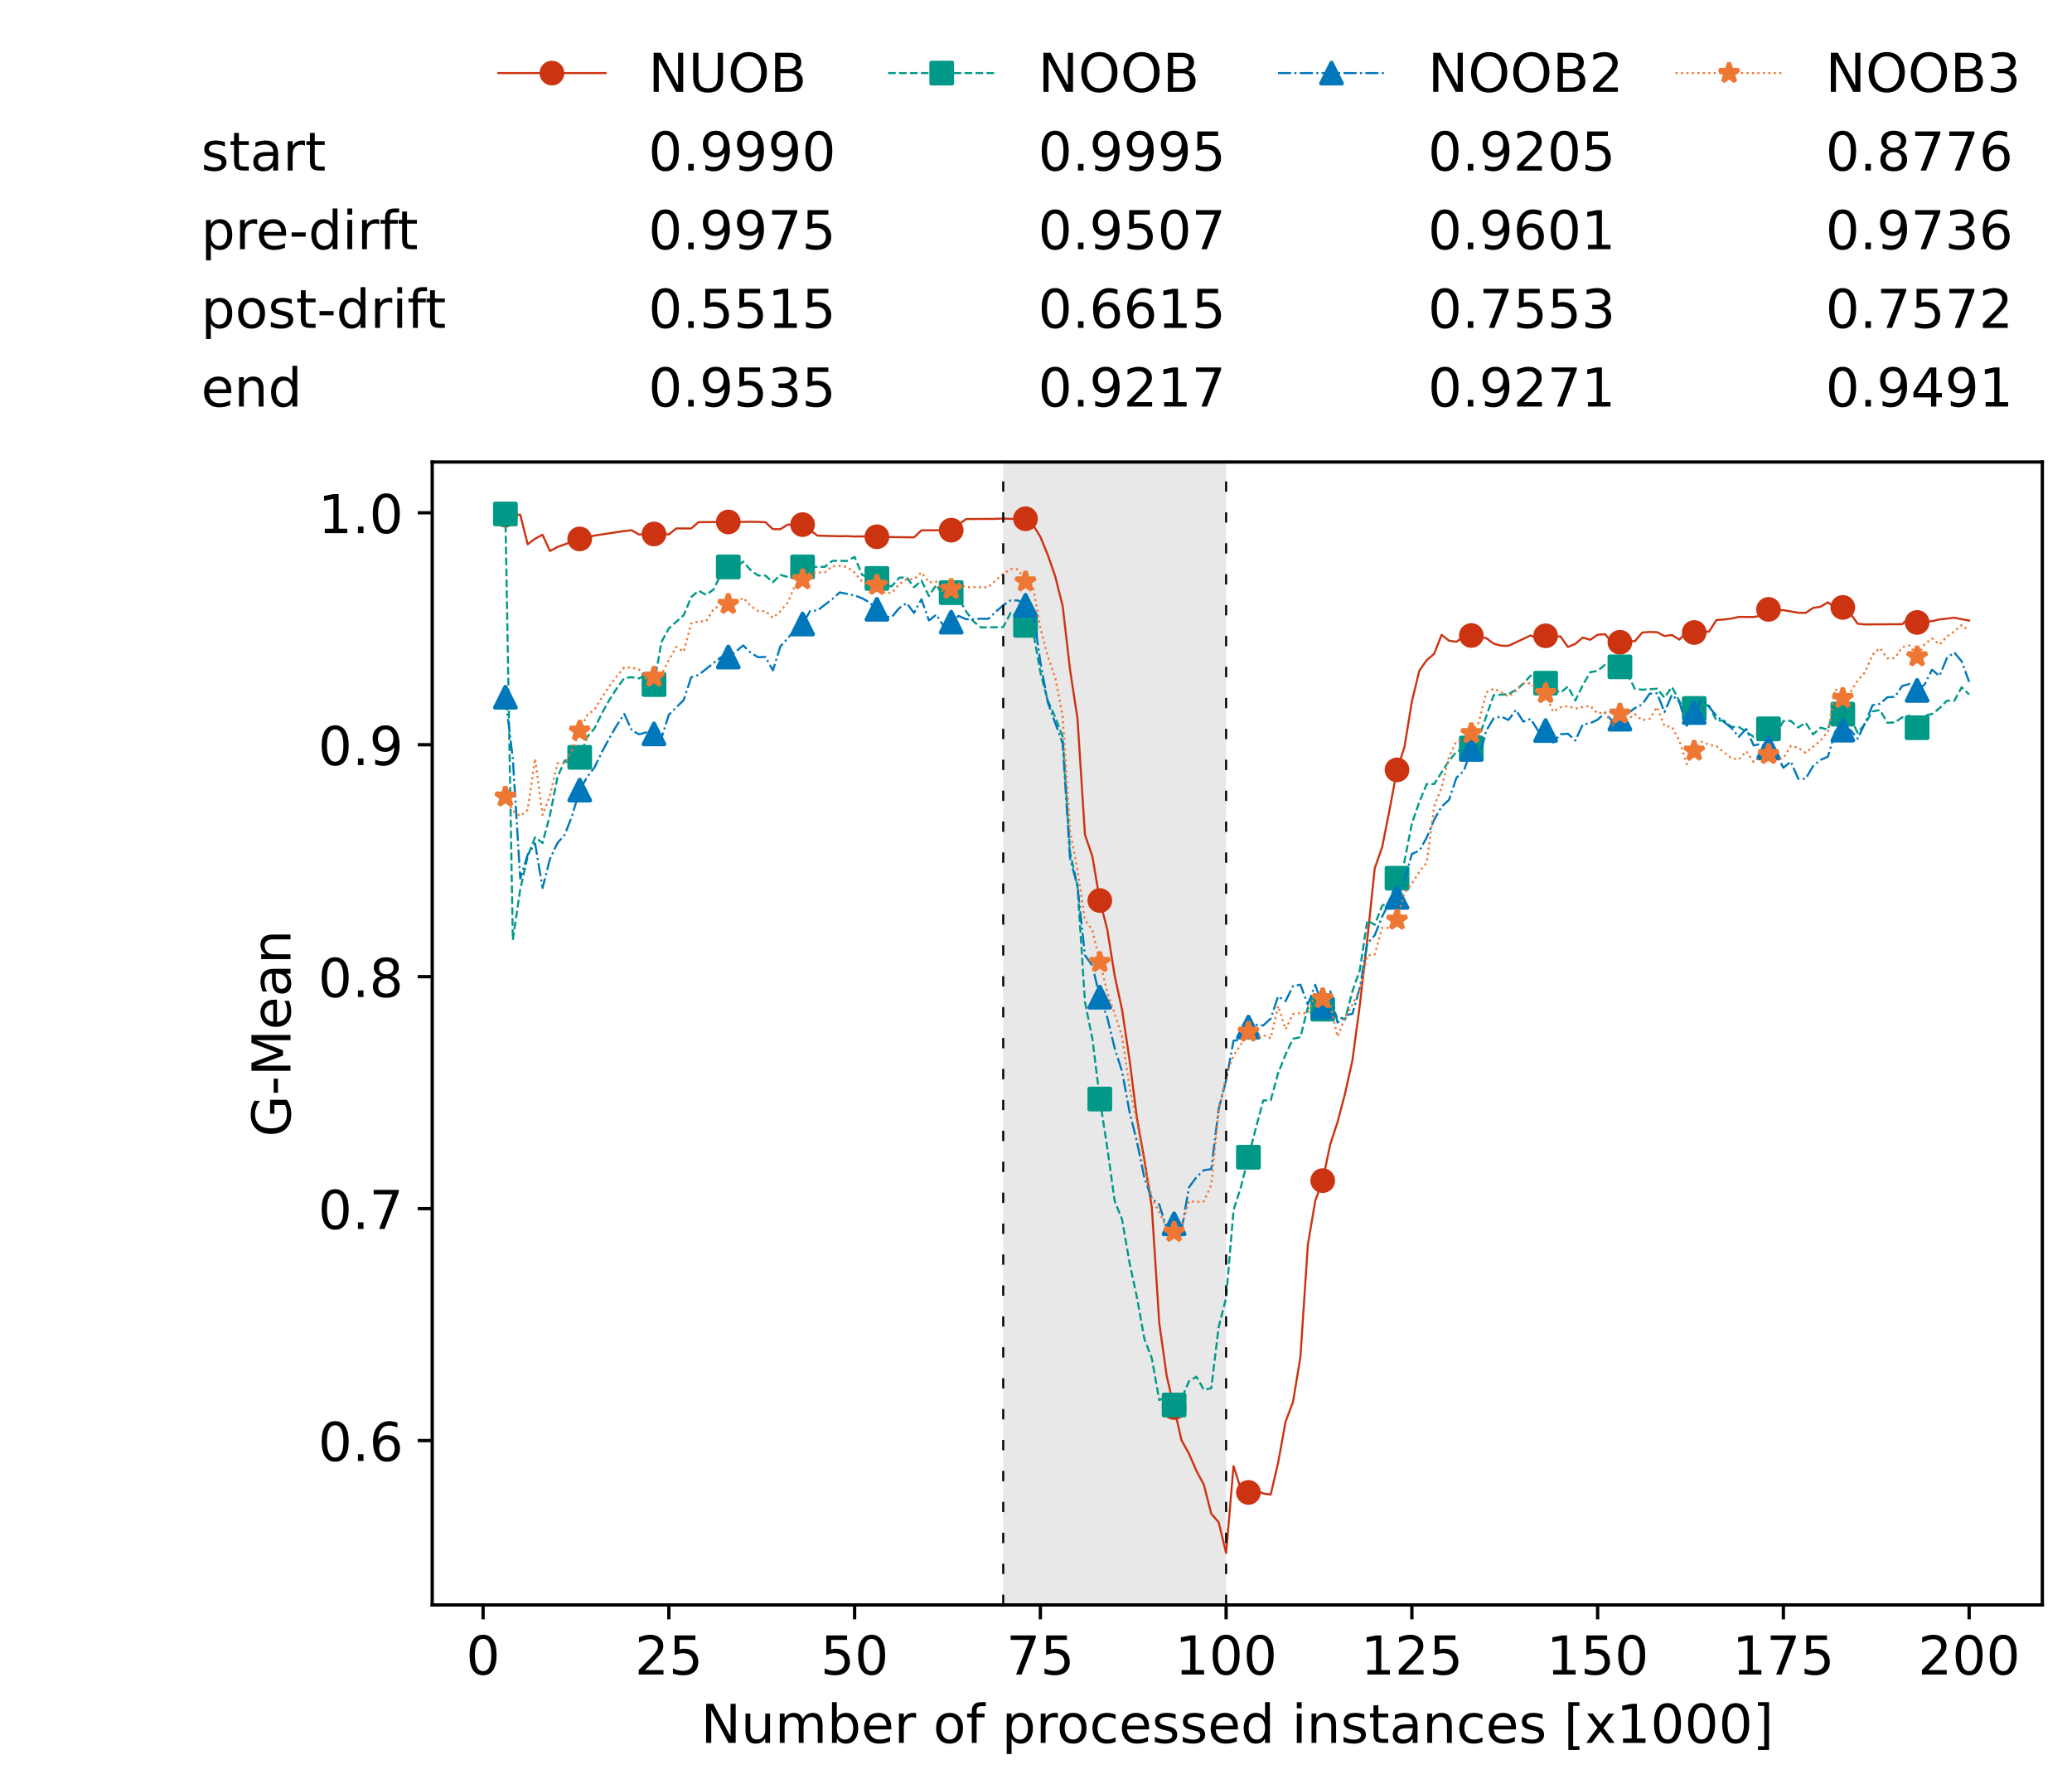 <?xml version="1.0" encoding="utf-8" standalone="no"?>
<!DOCTYPE svg PUBLIC "-//W3C//DTD SVG 1.1//EN"
  "http://www.w3.org/Graphics/SVG/1.1/DTD/svg11.dtd">
<!-- Created with matplotlib (https://matplotlib.org/) -->
<svg height="432.615pt" version="1.1" viewBox="0 0 502.65 432.615" width="502.65pt" xmlns="http://www.w3.org/2000/svg" xmlns:xlink="http://www.w3.org/1999/xlink">
 <defs>
  <style type="text/css">*{stroke-linecap:butt;stroke-linejoin:round;}</style>
 </defs>
 <g id="figure_1">
  <g id="patch_1">
   <path d="M 0 432.615 
L 502.65 432.615 
L 502.65 0 
L 0 0 
z
" style="fill:#ffffff;"/>
  </g>
  <g id="axes_1">
   <g id="patch_2">
    <path d="M 104.85 389.252 
L 495.45 389.252 
L 495.45 112.052 
L 104.85 112.052 
z
" style="fill:#ffffff;"/>
   </g>
   <g id="patch_3">
    <path clip-path="url(#p822d4d3937)" d="M 297.446 389.252 
L 297.446 112.052 
L 243.372 112.052 
L 243.372 389.252 
z
" style="fill:#d3d3d3;opacity:0.5;"/>
   </g>
   <g id="matplotlib.axis_1">
    <g id="xtick_1">
     <g id="line2d_1">
      <defs>
       <path d="M 0 0 
L 0 3.5 
" id="m4915b6d7ac" style="stroke:#000000;stroke-width:0.8;"/>
      </defs>
      <g>
       <use style="stroke:#000000;stroke-width:0.8;" x="117.197" xlink:href="#m4915b6d7ac" y="389.252"/>
      </g>
     </g>
     <g id="text_1">
      <!-- 0 -->
      <g transform="translate(113.061 406.13)scale(0.13 -0.13)">
       <defs>
        <path d="M 31.781 66.406 
Q 24.172 66.406 20.328 58.906 
Q 16.5 51.422 16.5 36.375 
Q 16.5 21.391 20.328 13.891 
Q 24.172 6.391 31.781 6.391 
Q 39.453 6.391 43.281 13.891 
Q 47.125 21.391 47.125 36.375 
Q 47.125 51.422 43.281 58.906 
Q 39.453 66.406 31.781 66.406 
z
M 31.781 74.219 
Q 44.047 74.219 50.516 64.516 
Q 56.984 54.828 56.984 36.375 
Q 56.984 17.969 50.516 8.266 
Q 44.047 -1.422 31.781 -1.422 
Q 19.531 -1.422 13.062 8.266 
Q 6.594 17.969 6.594 36.375 
Q 6.594 54.828 13.062 64.516 
Q 19.531 74.219 31.781 74.219 
z
" id="DejaVuSans-48"/>
       </defs>
       <use xlink:href="#DejaVuSans-48"/>
      </g>
     </g>
    </g>
    <g id="xtick_2">
     <g id="line2d_2">
      <g>
       <use style="stroke:#000000;stroke-width:0.8;" x="162.259" xlink:href="#m4915b6d7ac" y="389.252"/>
      </g>
     </g>
     <g id="text_2">
      <!-- 25 -->
      <g transform="translate(153.988 406.13)scale(0.13 -0.13)">
       <defs>
        <path d="M 19.188 8.297 
L 53.609 8.297 
L 53.609 0 
L 7.328 0 
L 7.328 8.297 
Q 12.938 14.109 22.625 23.891 
Q 32.328 33.688 34.812 36.531 
Q 39.547 41.844 41.422 45.531 
Q 43.312 49.219 43.312 52.781 
Q 43.312 58.594 39.234 62.25 
Q 35.156 65.922 28.609 65.922 
Q 23.969 65.922 18.812 64.312 
Q 13.672 62.703 7.812 59.422 
L 7.812 69.391 
Q 13.766 71.781 18.938 73 
Q 24.125 74.219 28.422 74.219 
Q 39.75 74.219 46.484 68.547 
Q 53.219 62.891 53.219 53.422 
Q 53.219 48.922 51.531 44.891 
Q 49.859 40.875 45.406 35.406 
Q 44.188 33.984 37.641 27.219 
Q 31.109 20.453 19.188 8.297 
z
" id="DejaVuSans-50"/>
        <path d="M 10.797 72.906 
L 49.516 72.906 
L 49.516 64.594 
L 19.828 64.594 
L 19.828 46.734 
Q 21.969 47.469 24.109 47.828 
Q 26.266 48.188 28.422 48.188 
Q 40.625 48.188 47.75 41.5 
Q 54.891 34.812 54.891 23.391 
Q 54.891 11.625 47.562 5.094 
Q 40.234 -1.422 26.906 -1.422 
Q 22.312 -1.422 17.547 -0.641 
Q 12.797 0.141 7.719 1.703 
L 7.719 11.625 
Q 12.109 9.234 16.797 8.062 
Q 21.484 6.891 26.703 6.891 
Q 35.156 6.891 40.078 11.328 
Q 45.016 15.766 45.016 23.391 
Q 45.016 31 40.078 35.438 
Q 35.156 39.891 26.703 39.891 
Q 22.75 39.891 18.812 39.016 
Q 14.891 38.141 10.797 36.281 
z
" id="DejaVuSans-53"/>
       </defs>
       <use xlink:href="#DejaVuSans-50"/>
       <use x="63.623" xlink:href="#DejaVuSans-53"/>
      </g>
     </g>
    </g>
    <g id="xtick_3">
     <g id="line2d_3">
      <g>
       <use style="stroke:#000000;stroke-width:0.8;" x="207.322" xlink:href="#m4915b6d7ac" y="389.252"/>
      </g>
     </g>
     <g id="text_3">
      <!-- 50 -->
      <g transform="translate(199.05 406.13)scale(0.13 -0.13)">
       <use xlink:href="#DejaVuSans-53"/>
       <use x="63.623" xlink:href="#DejaVuSans-48"/>
      </g>
     </g>
    </g>
    <g id="xtick_4">
     <g id="line2d_4">
      <g>
       <use style="stroke:#000000;stroke-width:0.8;" x="252.384" xlink:href="#m4915b6d7ac" y="389.252"/>
      </g>
     </g>
     <g id="text_4">
      <!-- 75 -->
      <g transform="translate(244.113 406.13)scale(0.13 -0.13)">
       <defs>
        <path d="M 8.203 72.906 
L 55.078 72.906 
L 55.078 68.703 
L 28.609 0 
L 18.312 0 
L 43.219 64.594 
L 8.203 64.594 
z
" id="DejaVuSans-55"/>
       </defs>
       <use xlink:href="#DejaVuSans-55"/>
       <use x="63.623" xlink:href="#DejaVuSans-53"/>
      </g>
     </g>
    </g>
    <g id="xtick_5">
     <g id="line2d_5">
      <g>
       <use style="stroke:#000000;stroke-width:0.8;" x="297.446" xlink:href="#m4915b6d7ac" y="389.252"/>
      </g>
     </g>
     <g id="text_5">
      <!-- 100 -->
      <g transform="translate(285.039 406.13)scale(0.13 -0.13)">
       <defs>
        <path d="M 12.406 8.297 
L 28.516 8.297 
L 28.516 63.922 
L 10.984 60.406 
L 10.984 69.391 
L 28.422 72.906 
L 38.281 72.906 
L 38.281 8.297 
L 54.391 8.297 
L 54.391 0 
L 12.406 0 
z
" id="DejaVuSans-49"/>
       </defs>
       <use xlink:href="#DejaVuSans-49"/>
       <use x="63.623" xlink:href="#DejaVuSans-48"/>
       <use x="127.246" xlink:href="#DejaVuSans-48"/>
      </g>
     </g>
    </g>
    <g id="xtick_6">
     <g id="line2d_6">
      <g>
       <use style="stroke:#000000;stroke-width:0.8;" x="342.509" xlink:href="#m4915b6d7ac" y="389.252"/>
      </g>
     </g>
     <g id="text_6">
      <!-- 125 -->
      <g transform="translate(330.102 406.13)scale(0.13 -0.13)">
       <use xlink:href="#DejaVuSans-49"/>
       <use x="63.623" xlink:href="#DejaVuSans-50"/>
       <use x="127.246" xlink:href="#DejaVuSans-53"/>
      </g>
     </g>
    </g>
    <g id="xtick_7">
     <g id="line2d_7">
      <g>
       <use style="stroke:#000000;stroke-width:0.8;" x="387.571" xlink:href="#m4915b6d7ac" y="389.252"/>
      </g>
     </g>
     <g id="text_7">
      <!-- 150 -->
      <g transform="translate(375.164 406.13)scale(0.13 -0.13)">
       <use xlink:href="#DejaVuSans-49"/>
       <use x="63.623" xlink:href="#DejaVuSans-53"/>
       <use x="127.246" xlink:href="#DejaVuSans-48"/>
      </g>
     </g>
    </g>
    <g id="xtick_8">
     <g id="line2d_8">
      <g>
       <use style="stroke:#000000;stroke-width:0.8;" x="432.633" xlink:href="#m4915b6d7ac" y="389.252"/>
      </g>
     </g>
     <g id="text_8">
      <!-- 175 -->
      <g transform="translate(420.226 406.13)scale(0.13 -0.13)">
       <use xlink:href="#DejaVuSans-49"/>
       <use x="63.623" xlink:href="#DejaVuSans-55"/>
       <use x="127.246" xlink:href="#DejaVuSans-53"/>
      </g>
     </g>
    </g>
    <g id="xtick_9">
     <g id="line2d_9">
      <g>
       <use style="stroke:#000000;stroke-width:0.8;" x="477.695" xlink:href="#m4915b6d7ac" y="389.252"/>
      </g>
     </g>
     <g id="text_9">
      <!-- 200 -->
      <g transform="translate(465.289 406.13)scale(0.13 -0.13)">
       <use xlink:href="#DejaVuSans-50"/>
       <use x="63.623" xlink:href="#DejaVuSans-48"/>
       <use x="127.246" xlink:href="#DejaVuSans-48"/>
      </g>
     </g>
    </g>
    <g id="text_10">
     <!-- Number of processed instances [x1000] -->
     <g transform="translate(170.025 422.711)scale(0.13 -0.13)">
      <defs>
       <path d="M 9.812 72.906 
L 23.094 72.906 
L 55.422 11.922 
L 55.422 72.906 
L 64.984 72.906 
L 64.984 0 
L 51.703 0 
L 19.391 60.984 
L 19.391 0 
L 9.812 0 
z
" id="DejaVuSans-78"/>
       <path d="M 8.5 21.578 
L 8.5 54.688 
L 17.484 54.688 
L 17.484 21.922 
Q 17.484 14.156 20.5 10.266 
Q 23.531 6.391 29.594 6.391 
Q 36.859 6.391 41.078 11.031 
Q 45.312 15.672 45.312 23.688 
L 45.312 54.688 
L 54.297 54.688 
L 54.297 0 
L 45.312 0 
L 45.312 8.406 
Q 42.047 3.422 37.719 1 
Q 33.406 -1.422 27.688 -1.422 
Q 18.266 -1.422 13.375 4.438 
Q 8.5 10.297 8.5 21.578 
z
M 31.109 56 
z
" id="DejaVuSans-117"/>
       <path d="M 52 44.188 
Q 55.375 50.25 60.062 53.125 
Q 64.75 56 71.094 56 
Q 79.641 56 84.281 50.016 
Q 88.922 44.047 88.922 33.016 
L 88.922 0 
L 79.891 0 
L 79.891 32.719 
Q 79.891 40.578 77.094 44.375 
Q 74.312 48.188 68.609 48.188 
Q 61.625 48.188 57.562 43.547 
Q 53.516 38.922 53.516 30.906 
L 53.516 0 
L 44.484 0 
L 44.484 32.719 
Q 44.484 40.625 41.703 44.406 
Q 38.922 48.188 33.109 48.188 
Q 26.219 48.188 22.156 43.531 
Q 18.109 38.875 18.109 30.906 
L 18.109 0 
L 9.078 0 
L 9.078 54.688 
L 18.109 54.688 
L 18.109 46.188 
Q 21.188 51.219 25.484 53.609 
Q 29.781 56 35.688 56 
Q 41.656 56 45.828 52.969 
Q 50 49.953 52 44.188 
z
" id="DejaVuSans-109"/>
       <path d="M 48.688 27.297 
Q 48.688 37.203 44.609 42.844 
Q 40.531 48.484 33.406 48.484 
Q 26.266 48.484 22.188 42.844 
Q 18.109 37.203 18.109 27.297 
Q 18.109 17.391 22.188 11.75 
Q 26.266 6.109 33.406 6.109 
Q 40.531 6.109 44.609 11.75 
Q 48.688 17.391 48.688 27.297 
z
M 18.109 46.391 
Q 20.953 51.266 25.266 53.625 
Q 29.594 56 35.594 56 
Q 45.562 56 51.781 48.094 
Q 58.016 40.188 58.016 27.297 
Q 58.016 14.406 51.781 6.484 
Q 45.562 -1.422 35.594 -1.422 
Q 29.594 -1.422 25.266 0.953 
Q 20.953 3.328 18.109 8.203 
L 18.109 0 
L 9.078 0 
L 9.078 75.984 
L 18.109 75.984 
z
" id="DejaVuSans-98"/>
       <path d="M 56.203 29.594 
L 56.203 25.203 
L 14.891 25.203 
Q 15.484 15.922 20.484 11.062 
Q 25.484 6.203 34.422 6.203 
Q 39.594 6.203 44.453 7.469 
Q 49.312 8.734 54.109 11.281 
L 54.109 2.781 
Q 49.266 0.734 44.188 -0.344 
Q 39.109 -1.422 33.891 -1.422 
Q 20.797 -1.422 13.156 6.188 
Q 5.516 13.812 5.516 26.812 
Q 5.516 40.234 12.766 48.109 
Q 20.016 56 32.328 56 
Q 43.359 56 49.781 48.891 
Q 56.203 41.797 56.203 29.594 
z
M 47.219 32.234 
Q 47.125 39.594 43.094 43.984 
Q 39.062 48.391 32.422 48.391 
Q 24.906 48.391 20.391 44.141 
Q 15.875 39.891 15.188 32.172 
z
" id="DejaVuSans-101"/>
       <path d="M 41.109 46.297 
Q 39.594 47.172 37.812 47.578 
Q 36.031 48 33.891 48 
Q 26.266 48 22.188 43.047 
Q 18.109 38.094 18.109 28.812 
L 18.109 0 
L 9.078 0 
L 9.078 54.688 
L 18.109 54.688 
L 18.109 46.188 
Q 20.953 51.172 25.484 53.578 
Q 30.031 56 36.531 56 
Q 37.453 56 38.578 55.875 
Q 39.703 55.766 41.062 55.516 
z
" id="DejaVuSans-114"/>
       <path id="DejaVuSans-32"/>
       <path d="M 30.609 48.391 
Q 23.391 48.391 19.188 42.75 
Q 14.984 37.109 14.984 27.297 
Q 14.984 17.484 19.156 11.844 
Q 23.344 6.203 30.609 6.203 
Q 37.797 6.203 41.984 11.859 
Q 46.188 17.531 46.188 27.297 
Q 46.188 37.016 41.984 42.703 
Q 37.797 48.391 30.609 48.391 
z
M 30.609 56 
Q 42.328 56 49.016 48.375 
Q 55.719 40.766 55.719 27.297 
Q 55.719 13.875 49.016 6.219 
Q 42.328 -1.422 30.609 -1.422 
Q 18.844 -1.422 12.172 6.219 
Q 5.516 13.875 5.516 27.297 
Q 5.516 40.766 12.172 48.375 
Q 18.844 56 30.609 56 
z
" id="DejaVuSans-111"/>
       <path d="M 37.109 75.984 
L 37.109 68.5 
L 28.516 68.5 
Q 23.688 68.5 21.797 66.547 
Q 19.922 64.594 19.922 59.516 
L 19.922 54.688 
L 34.719 54.688 
L 34.719 47.703 
L 19.922 47.703 
L 19.922 0 
L 10.891 0 
L 10.891 47.703 
L 2.297 47.703 
L 2.297 54.688 
L 10.891 54.688 
L 10.891 58.5 
Q 10.891 67.625 15.141 71.797 
Q 19.391 75.984 28.609 75.984 
z
" id="DejaVuSans-102"/>
       <path d="M 18.109 8.203 
L 18.109 -20.797 
L 9.078 -20.797 
L 9.078 54.688 
L 18.109 54.688 
L 18.109 46.391 
Q 20.953 51.266 25.266 53.625 
Q 29.594 56 35.594 56 
Q 45.562 56 51.781 48.094 
Q 58.016 40.188 58.016 27.297 
Q 58.016 14.406 51.781 6.484 
Q 45.562 -1.422 35.594 -1.422 
Q 29.594 -1.422 25.266 0.953 
Q 20.953 3.328 18.109 8.203 
z
M 48.688 27.297 
Q 48.688 37.203 44.609 42.844 
Q 40.531 48.484 33.406 48.484 
Q 26.266 48.484 22.188 42.844 
Q 18.109 37.203 18.109 27.297 
Q 18.109 17.391 22.188 11.75 
Q 26.266 6.109 33.406 6.109 
Q 40.531 6.109 44.609 11.75 
Q 48.688 17.391 48.688 27.297 
z
" id="DejaVuSans-112"/>
       <path d="M 48.781 52.594 
L 48.781 44.188 
Q 44.969 46.297 41.141 47.344 
Q 37.312 48.391 33.406 48.391 
Q 24.656 48.391 19.812 42.844 
Q 14.984 37.312 14.984 27.297 
Q 14.984 17.281 19.812 11.734 
Q 24.656 6.203 33.406 6.203 
Q 37.312 6.203 41.141 7.25 
Q 44.969 8.297 48.781 10.406 
L 48.781 2.094 
Q 45.016 0.344 40.984 -0.531 
Q 36.969 -1.422 32.422 -1.422 
Q 20.062 -1.422 12.781 6.344 
Q 5.516 14.109 5.516 27.297 
Q 5.516 40.672 12.859 48.328 
Q 20.219 56 33.016 56 
Q 37.156 56 41.109 55.141 
Q 45.062 54.297 48.781 52.594 
z
" id="DejaVuSans-99"/>
       <path d="M 44.281 53.078 
L 44.281 44.578 
Q 40.484 46.531 36.375 47.5 
Q 32.281 48.484 27.875 48.484 
Q 21.188 48.484 17.844 46.438 
Q 14.5 44.391 14.5 40.281 
Q 14.5 37.156 16.891 35.375 
Q 19.281 33.594 26.516 31.984 
L 29.594 31.297 
Q 39.156 29.25 43.188 25.516 
Q 47.219 21.781 47.219 15.094 
Q 47.219 7.469 41.188 3.016 
Q 35.156 -1.422 24.609 -1.422 
Q 20.219 -1.422 15.453 -0.562 
Q 10.688 0.297 5.422 2 
L 5.422 11.281 
Q 10.406 8.688 15.234 7.391 
Q 20.062 6.109 24.812 6.109 
Q 31.156 6.109 34.562 8.281 
Q 37.984 10.453 37.984 14.406 
Q 37.984 18.062 35.516 20.016 
Q 33.062 21.969 24.703 23.781 
L 21.578 24.516 
Q 13.234 26.266 9.516 29.906 
Q 5.812 33.547 5.812 39.891 
Q 5.812 47.609 11.281 51.797 
Q 16.75 56 26.812 56 
Q 31.781 56 36.172 55.266 
Q 40.578 54.547 44.281 53.078 
z
" id="DejaVuSans-115"/>
       <path d="M 45.406 46.391 
L 45.406 75.984 
L 54.391 75.984 
L 54.391 0 
L 45.406 0 
L 45.406 8.203 
Q 42.578 3.328 38.25 0.953 
Q 33.938 -1.422 27.875 -1.422 
Q 17.969 -1.422 11.734 6.484 
Q 5.516 14.406 5.516 27.297 
Q 5.516 40.188 11.734 48.094 
Q 17.969 56 27.875 56 
Q 33.938 56 38.25 53.625 
Q 42.578 51.266 45.406 46.391 
z
M 14.797 27.297 
Q 14.797 17.391 18.875 11.75 
Q 22.953 6.109 30.078 6.109 
Q 37.203 6.109 41.297 11.75 
Q 45.406 17.391 45.406 27.297 
Q 45.406 37.203 41.297 42.844 
Q 37.203 48.484 30.078 48.484 
Q 22.953 48.484 18.875 42.844 
Q 14.797 37.203 14.797 27.297 
z
" id="DejaVuSans-100"/>
       <path d="M 9.422 54.688 
L 18.406 54.688 
L 18.406 0 
L 9.422 0 
z
M 9.422 75.984 
L 18.406 75.984 
L 18.406 64.594 
L 9.422 64.594 
z
" id="DejaVuSans-105"/>
       <path d="M 54.891 33.016 
L 54.891 0 
L 45.906 0 
L 45.906 32.719 
Q 45.906 40.484 42.875 44.328 
Q 39.844 48.188 33.797 48.188 
Q 26.516 48.188 22.312 43.547 
Q 18.109 38.922 18.109 30.906 
L 18.109 0 
L 9.078 0 
L 9.078 54.688 
L 18.109 54.688 
L 18.109 46.188 
Q 21.344 51.125 25.703 53.562 
Q 30.078 56 35.797 56 
Q 45.219 56 50.047 50.172 
Q 54.891 44.344 54.891 33.016 
z
" id="DejaVuSans-110"/>
       <path d="M 18.312 70.219 
L 18.312 54.688 
L 36.812 54.688 
L 36.812 47.703 
L 18.312 47.703 
L 18.312 18.016 
Q 18.312 11.328 20.141 9.422 
Q 21.969 7.516 27.594 7.516 
L 36.812 7.516 
L 36.812 0 
L 27.594 0 
Q 17.188 0 13.234 3.875 
Q 9.281 7.766 9.281 18.016 
L 9.281 47.703 
L 2.688 47.703 
L 2.688 54.688 
L 9.281 54.688 
L 9.281 70.219 
z
" id="DejaVuSans-116"/>
       <path d="M 34.281 27.484 
Q 23.391 27.484 19.188 25 
Q 14.984 22.516 14.984 16.5 
Q 14.984 11.719 18.141 8.906 
Q 21.297 6.109 26.703 6.109 
Q 34.188 6.109 38.703 11.406 
Q 43.219 16.703 43.219 25.484 
L 43.219 27.484 
z
M 52.203 31.203 
L 52.203 0 
L 43.219 0 
L 43.219 8.297 
Q 40.141 3.328 35.547 0.953 
Q 30.953 -1.422 24.312 -1.422 
Q 15.922 -1.422 10.953 3.297 
Q 6 8.016 6 15.922 
Q 6 25.141 12.172 29.828 
Q 18.359 34.516 30.609 34.516 
L 43.219 34.516 
L 43.219 35.406 
Q 43.219 41.609 39.141 45 
Q 35.062 48.391 27.688 48.391 
Q 23 48.391 18.547 47.266 
Q 14.109 46.141 10.016 43.891 
L 10.016 52.203 
Q 14.938 54.109 19.578 55.047 
Q 24.219 56 28.609 56 
Q 40.484 56 46.344 49.844 
Q 52.203 43.703 52.203 31.203 
z
" id="DejaVuSans-97"/>
       <path d="M 8.594 75.984 
L 29.297 75.984 
L 29.297 69 
L 17.578 69 
L 17.578 -6.203 
L 29.297 -6.203 
L 29.297 -13.188 
L 8.594 -13.188 
z
" id="DejaVuSans-91"/>
       <path d="M 54.891 54.688 
L 35.109 28.078 
L 55.906 0 
L 45.312 0 
L 29.391 21.484 
L 13.484 0 
L 2.875 0 
L 24.125 28.609 
L 4.688 54.688 
L 15.281 54.688 
L 29.781 35.203 
L 44.281 54.688 
z
" id="DejaVuSans-120"/>
       <path d="M 30.422 75.984 
L 30.422 -13.188 
L 9.719 -13.188 
L 9.719 -6.203 
L 21.391 -6.203 
L 21.391 69 
L 9.719 69 
L 9.719 75.984 
z
" id="DejaVuSans-93"/>
      </defs>
      <use xlink:href="#DejaVuSans-78"/>
      <use x="74.805" xlink:href="#DejaVuSans-117"/>
      <use x="138.184" xlink:href="#DejaVuSans-109"/>
      <use x="235.596" xlink:href="#DejaVuSans-98"/>
      <use x="299.072" xlink:href="#DejaVuSans-101"/>
      <use x="360.596" xlink:href="#DejaVuSans-114"/>
      <use x="401.709" xlink:href="#DejaVuSans-32"/>
      <use x="433.496" xlink:href="#DejaVuSans-111"/>
      <use x="494.678" xlink:href="#DejaVuSans-102"/>
      <use x="529.883" xlink:href="#DejaVuSans-32"/>
      <use x="561.67" xlink:href="#DejaVuSans-112"/>
      <use x="625.146" xlink:href="#DejaVuSans-114"/>
      <use x="664.01" xlink:href="#DejaVuSans-111"/>
      <use x="725.191" xlink:href="#DejaVuSans-99"/>
      <use x="780.172" xlink:href="#DejaVuSans-101"/>
      <use x="841.695" xlink:href="#DejaVuSans-115"/>
      <use x="893.795" xlink:href="#DejaVuSans-115"/>
      <use x="945.895" xlink:href="#DejaVuSans-101"/>
      <use x="1007.418" xlink:href="#DejaVuSans-100"/>
      <use x="1070.895" xlink:href="#DejaVuSans-32"/>
      <use x="1102.682" xlink:href="#DejaVuSans-105"/>
      <use x="1130.465" xlink:href="#DejaVuSans-110"/>
      <use x="1193.844" xlink:href="#DejaVuSans-115"/>
      <use x="1245.943" xlink:href="#DejaVuSans-116"/>
      <use x="1285.152" xlink:href="#DejaVuSans-97"/>
      <use x="1346.432" xlink:href="#DejaVuSans-110"/>
      <use x="1409.811" xlink:href="#DejaVuSans-99"/>
      <use x="1464.791" xlink:href="#DejaVuSans-101"/>
      <use x="1526.314" xlink:href="#DejaVuSans-115"/>
      <use x="1578.414" xlink:href="#DejaVuSans-32"/>
      <use x="1610.201" xlink:href="#DejaVuSans-91"/>
      <use x="1649.215" xlink:href="#DejaVuSans-120"/>
      <use x="1708.395" xlink:href="#DejaVuSans-49"/>
      <use x="1772.018" xlink:href="#DejaVuSans-48"/>
      <use x="1835.641" xlink:href="#DejaVuSans-48"/>
      <use x="1899.264" xlink:href="#DejaVuSans-48"/>
      <use x="1962.887" xlink:href="#DejaVuSans-93"/>
     </g>
    </g>
   </g>
   <g id="matplotlib.axis_2">
    <g id="ytick_1">
     <g id="line2d_10">
      <defs>
       <path d="M 0 0 
L -3.5 0 
" id="m3ff651a368" style="stroke:#000000;stroke-width:0.8;"/>
      </defs>
      <g>
       <use style="stroke:#000000;stroke-width:0.8;" x="104.85" xlink:href="#m3ff651a368" y="349.386"/>
      </g>
     </g>
     <g id="text_11">
      <!-- 0.6 -->
      <g transform="translate(77.176 354.325)scale(0.13 -0.13)">
       <defs>
        <path d="M 10.688 12.406 
L 21 12.406 
L 21 0 
L 10.688 0 
z
" id="DejaVuSans-46"/>
        <path d="M 33.016 40.375 
Q 26.375 40.375 22.484 35.828 
Q 18.609 31.297 18.609 23.391 
Q 18.609 15.531 22.484 10.953 
Q 26.375 6.391 33.016 6.391 
Q 39.656 6.391 43.531 10.953 
Q 47.406 15.531 47.406 23.391 
Q 47.406 31.297 43.531 35.828 
Q 39.656 40.375 33.016 40.375 
z
M 52.594 71.297 
L 52.594 62.312 
Q 48.875 64.062 45.094 64.984 
Q 41.312 65.922 37.594 65.922 
Q 27.828 65.922 22.672 59.328 
Q 17.531 52.734 16.797 39.406 
Q 19.672 43.656 24.016 45.922 
Q 28.375 48.188 33.594 48.188 
Q 44.578 48.188 50.953 41.516 
Q 57.328 34.859 57.328 23.391 
Q 57.328 12.156 50.688 5.359 
Q 44.047 -1.422 33.016 -1.422 
Q 20.359 -1.422 13.672 8.266 
Q 6.984 17.969 6.984 36.375 
Q 6.984 53.656 15.188 63.938 
Q 23.391 74.219 37.203 74.219 
Q 40.922 74.219 44.703 73.484 
Q 48.484 72.75 52.594 71.297 
z
" id="DejaVuSans-54"/>
       </defs>
       <use xlink:href="#DejaVuSans-48"/>
       <use x="63.623" xlink:href="#DejaVuSans-46"/>
       <use x="95.41" xlink:href="#DejaVuSans-54"/>
      </g>
     </g>
    </g>
    <g id="ytick_2">
     <g id="line2d_11">
      <g>
       <use style="stroke:#000000;stroke-width:0.8;" x="104.85" xlink:href="#m3ff651a368" y="293.131"/>
      </g>
     </g>
     <g id="text_12">
      <!-- 0.7 -->
      <g transform="translate(77.176 298.07)scale(0.13 -0.13)">
       <use xlink:href="#DejaVuSans-48"/>
       <use x="63.623" xlink:href="#DejaVuSans-46"/>
       <use x="95.41" xlink:href="#DejaVuSans-55"/>
      </g>
     </g>
    </g>
    <g id="ytick_3">
     <g id="line2d_12">
      <g>
       <use style="stroke:#000000;stroke-width:0.8;" x="104.85" xlink:href="#m3ff651a368" y="236.877"/>
      </g>
     </g>
     <g id="text_13">
      <!-- 0.8 -->
      <g transform="translate(77.176 241.816)scale(0.13 -0.13)">
       <defs>
        <path d="M 31.781 34.625 
Q 24.75 34.625 20.719 30.859 
Q 16.703 27.094 16.703 20.516 
Q 16.703 13.922 20.719 10.156 
Q 24.75 6.391 31.781 6.391 
Q 38.812 6.391 42.859 10.172 
Q 46.922 13.969 46.922 20.516 
Q 46.922 27.094 42.891 30.859 
Q 38.875 34.625 31.781 34.625 
z
M 21.922 38.812 
Q 15.578 40.375 12.031 44.719 
Q 8.5 49.078 8.5 55.328 
Q 8.5 64.062 14.719 69.141 
Q 20.953 74.219 31.781 74.219 
Q 42.672 74.219 48.875 69.141 
Q 55.078 64.062 55.078 55.328 
Q 55.078 49.078 51.531 44.719 
Q 48 40.375 41.703 38.812 
Q 48.828 37.156 52.797 32.312 
Q 56.781 27.484 56.781 20.516 
Q 56.781 9.906 50.312 4.234 
Q 43.844 -1.422 31.781 -1.422 
Q 19.734 -1.422 13.25 4.234 
Q 6.781 9.906 6.781 20.516 
Q 6.781 27.484 10.781 32.312 
Q 14.797 37.156 21.922 38.812 
z
M 18.312 54.391 
Q 18.312 48.734 21.844 45.562 
Q 25.391 42.391 31.781 42.391 
Q 38.141 42.391 41.719 45.562 
Q 45.312 48.734 45.312 54.391 
Q 45.312 60.062 41.719 63.234 
Q 38.141 66.406 31.781 66.406 
Q 25.391 66.406 21.844 63.234 
Q 18.312 60.062 18.312 54.391 
z
" id="DejaVuSans-56"/>
       </defs>
       <use xlink:href="#DejaVuSans-48"/>
       <use x="63.623" xlink:href="#DejaVuSans-46"/>
       <use x="95.41" xlink:href="#DejaVuSans-56"/>
      </g>
     </g>
    </g>
    <g id="ytick_4">
     <g id="line2d_13">
      <g>
       <use style="stroke:#000000;stroke-width:0.8;" x="104.85" xlink:href="#m3ff651a368" y="180.622"/>
      </g>
     </g>
     <g id="text_14">
      <!-- 0.9 -->
      <g transform="translate(77.176 185.561)scale(0.13 -0.13)">
       <defs>
        <path d="M 10.984 1.516 
L 10.984 10.5 
Q 14.703 8.734 18.5 7.812 
Q 22.312 6.891 25.984 6.891 
Q 35.75 6.891 40.891 13.453 
Q 46.047 20.016 46.781 33.406 
Q 43.953 29.203 39.594 26.953 
Q 35.25 24.703 29.984 24.703 
Q 19.047 24.703 12.672 31.312 
Q 6.297 37.938 6.297 49.422 
Q 6.297 60.641 12.938 67.422 
Q 19.578 74.219 30.609 74.219 
Q 43.266 74.219 49.922 64.516 
Q 56.594 54.828 56.594 36.375 
Q 56.594 19.141 48.406 8.859 
Q 40.234 -1.422 26.422 -1.422 
Q 22.703 -1.422 18.891 -0.688 
Q 15.094 0.047 10.984 1.516 
z
M 30.609 32.422 
Q 37.25 32.422 41.125 36.953 
Q 45.016 41.5 45.016 49.422 
Q 45.016 57.281 41.125 61.844 
Q 37.25 66.406 30.609 66.406 
Q 23.969 66.406 20.094 61.844 
Q 16.219 57.281 16.219 49.422 
Q 16.219 41.5 20.094 36.953 
Q 23.969 32.422 30.609 32.422 
z
" id="DejaVuSans-57"/>
       </defs>
       <use xlink:href="#DejaVuSans-48"/>
       <use x="63.623" xlink:href="#DejaVuSans-46"/>
       <use x="95.41" xlink:href="#DejaVuSans-57"/>
      </g>
     </g>
    </g>
    <g id="ytick_5">
     <g id="line2d_14">
      <g>
       <use style="stroke:#000000;stroke-width:0.8;" x="104.85" xlink:href="#m3ff651a368" y="124.368"/>
      </g>
     </g>
     <g id="text_15">
      <!-- 1.0 -->
      <g transform="translate(77.176 129.307)scale(0.13 -0.13)">
       <use xlink:href="#DejaVuSans-49"/>
       <use x="63.623" xlink:href="#DejaVuSans-46"/>
       <use x="95.41" xlink:href="#DejaVuSans-48"/>
      </g>
     </g>
    </g>
    <g id="text_16">
     <!-- G-Mean -->
     <g transform="translate(70.472 275.744)rotate(-90)scale(0.13 -0.13)">
      <defs>
       <path d="M 59.516 10.406 
L 59.516 29.984 
L 43.406 29.984 
L 43.406 38.094 
L 69.281 38.094 
L 69.281 6.781 
Q 63.578 2.734 56.688 0.656 
Q 49.812 -1.422 42 -1.422 
Q 24.906 -1.422 15.25 8.562 
Q 5.609 18.562 5.609 36.375 
Q 5.609 54.25 15.25 64.234 
Q 24.906 74.219 42 74.219 
Q 49.125 74.219 55.547 72.453 
Q 61.969 70.703 67.391 67.281 
L 67.391 56.781 
Q 61.922 61.422 55.766 63.766 
Q 49.609 66.109 42.828 66.109 
Q 29.438 66.109 22.719 58.641 
Q 16.016 51.172 16.016 36.375 
Q 16.016 21.625 22.719 14.156 
Q 29.438 6.688 42.828 6.688 
Q 48.047 6.688 52.141 7.594 
Q 56.25 8.5 59.516 10.406 
z
" id="DejaVuSans-71"/>
       <path d="M 4.891 31.391 
L 31.203 31.391 
L 31.203 23.391 
L 4.891 23.391 
z
" id="DejaVuSans-45"/>
       <path d="M 9.812 72.906 
L 24.516 72.906 
L 43.109 23.297 
L 61.812 72.906 
L 76.516 72.906 
L 76.516 0 
L 66.891 0 
L 66.891 64.016 
L 48.094 14.016 
L 38.188 14.016 
L 19.391 64.016 
L 19.391 0 
L 9.812 0 
z
" id="DejaVuSans-77"/>
      </defs>
      <use xlink:href="#DejaVuSans-71"/>
      <use x="77.49" xlink:href="#DejaVuSans-45"/>
      <use x="113.574" xlink:href="#DejaVuSans-77"/>
      <use x="199.854" xlink:href="#DejaVuSans-101"/>
      <use x="261.377" xlink:href="#DejaVuSans-97"/>
      <use x="322.656" xlink:href="#DejaVuSans-110"/>
     </g>
    </g>
   </g>
   <g id="line2d_15"/>
   <g id="line2d_16"/>
   <g id="line2d_17"/>
   <g id="line2d_18"/>
   <g id="line2d_19"/>
   <g id="line2d_20">
    <path clip-path="url(#p822d4d3937)" d="M 122.605 124.936 
L 126.21 124.84 
L 128.012 132.007 
L 129.815 130.649 
L 131.617 129.697 
L 133.419 133.646 
L 135.222 132.664 
L 140.629 130.712 
L 144.234 129.889 
L 151.444 128.79 
L 153.247 128.608 
L 155.049 129.647 
L 156.852 129.483 
L 162.259 129.611 
L 164.062 128.169 
L 167.667 128.169 
L 169.469 126.634 
L 176.679 126.591 
L 180.284 126.591 
L 182.087 126.534 
L 185.692 126.648 
L 187.494 128.334 
L 189.297 128.348 
L 191.099 127.234 
L 194.704 127.234 
L 198.309 129.912 
L 203.717 130.054 
L 205.519 130.025 
L 207.322 130.125 
L 209.124 130.096 
L 212.729 130.182 
L 216.334 130.254 
L 221.742 130.325 
L 223.544 128.625 
L 230.754 128.582 
L 234.359 125.89 
L 241.569 125.847 
L 243.372 125.761 
L 245.174 125.847 
L 248.779 125.819 
L 250.581 127.272 
L 252.384 130.192 
L 254.186 134.598 
L 255.989 139.778 
L 257.791 146.962 
L 259.594 162.505 
L 261.396 174.355 
L 263.199 202.439 
L 265.001 207.693 
L 266.804 218.406 
L 268.606 225.372 
L 270.409 236.619 
L 272.211 244.943 
L 274.014 256.994 
L 275.816 271.159 
L 277.619 281.257 
L 279.421 292.814 
L 281.224 320.827 
L 283.026 333.68 
L 286.631 349.317 
L 288.434 352.549 
L 290.236 356.709 
L 292.039 360.087 
L 293.841 367.119 
L 295.644 369.218 
L 297.446 376.652 
L 299.249 355.564 
L 301.051 361.263 
L 302.854 361.959 
L 304.656 361.323 
L 306.459 362.238 
L 308.261 362.493 
L 310.064 354.779 
L 311.866 344.833 
L 313.669 340.022 
L 315.471 329.148 
L 317.274 301.859 
L 319.076 291.221 
L 320.879 286.34 
L 322.681 277.632 
L 324.484 272.115 
L 326.286 265.274 
L 328.089 257.147 
L 329.891 243.712 
L 331.694 227.908 
L 333.496 210.618 
L 335.299 205.454 
L 337.101 196.403 
L 338.904 186.722 
L 340.706 181.228 
L 342.509 170.131 
L 344.311 162.672 
L 346.114 160.114 
L 347.916 158.56 
L 349.719 153.979 
L 351.521 155.388 
L 353.324 155.651 
L 355.126 154.314 
L 356.928 154.127 
L 360.533 154.754 
L 362.336 156.093 
L 364.138 156.591 
L 365.941 156.636 
L 371.348 154.104 
L 373.151 155.099 
L 374.953 154.209 
L 376.756 154.441 
L 378.558 154.351 
L 380.361 156.916 
L 382.163 156.151 
L 383.966 154.622 
L 385.768 155.169 
L 387.571 153.948 
L 389.373 153.813 
L 391.176 155.957 
L 392.978 155.776 
L 394.781 155.341 
L 396.583 155.547 
L 398.386 153.411 
L 400.188 153.279 
L 401.991 153.323 
L 403.793 154.26 
L 405.596 154.007 
L 407.398 155.129 
L 409.201 153.272 
L 411.003 153.404 
L 414.608 153.181 
L 416.411 150.349 
L 418.213 150.26 
L 420.016 150.022 
L 421.818 149.62 
L 425.423 149.646 
L 427.226 149.301 
L 429.028 147.801 
L 430.831 148.148 
L 432.633 147.977 
L 436.238 148.611 
L 438.041 148.655 
L 439.843 147.438 
L 441.646 147.158 
L 443.448 146.083 
L 445.251 147.417 
L 447.053 147.318 
L 448.856 148.739 
L 450.658 151.282 
L 452.461 151.445 
L 461.473 151.394 
L 463.276 149.629 
L 465.078 150.959 
L 468.683 150.663 
L 470.485 150.233 
L 474.09 149.824 
L 477.695 150.514 
L 477.695 150.514 
" style="fill:none;stroke:#cc3311;stroke-linecap:square;stroke-width:0.5;"/>
    <defs>
     <path d="M 0 2.5 
C 0.663 2.5 1.299 2.237 1.768 1.768 
C 2.237 1.299 2.5 0.663 2.5 0 
C 2.5 -0.663 2.237 -1.299 1.768 -1.768 
C 1.299 -2.237 0.663 -2.5 0 -2.5 
C -0.663 -2.5 -1.299 -2.237 -1.768 -1.768 
C -2.237 -1.299 -2.5 -0.663 -2.5 0 
C -2.5 0.663 -2.237 1.299 -1.768 1.768 
C -1.299 2.237 -0.663 2.5 0 2.5 
z
" id="m7638805bd2" style="stroke:#cc3311;"/>
    </defs>
    <g clip-path="url(#p822d4d3937)">
     <use style="fill:#cc3311;stroke:#cc3311;" x="122.605" xlink:href="#m7638805bd2" y="124.936"/>
     <use style="fill:#cc3311;stroke:#cc3311;" x="140.629" xlink:href="#m7638805bd2" y="130.712"/>
     <use style="fill:#cc3311;stroke:#cc3311;" x="158.654" xlink:href="#m7638805bd2" y="129.511"/>
     <use style="fill:#cc3311;stroke:#cc3311;" x="176.679" xlink:href="#m7638805bd2" y="126.591"/>
     <use style="fill:#cc3311;stroke:#cc3311;" x="194.704" xlink:href="#m7638805bd2" y="127.234"/>
     <use style="fill:#cc3311;stroke:#cc3311;" x="212.729" xlink:href="#m7638805bd2" y="130.182"/>
     <use style="fill:#cc3311;stroke:#cc3311;" x="230.754" xlink:href="#m7638805bd2" y="128.582"/>
     <use style="fill:#cc3311;stroke:#cc3311;" x="248.779" xlink:href="#m7638805bd2" y="125.819"/>
     <use style="fill:#cc3311;stroke:#cc3311;" x="266.804" xlink:href="#m7638805bd2" y="218.406"/>
     <use style="fill:#cc3311;stroke:#cc3311;" x="284.829" xlink:href="#m7638805bd2" y="341.388"/>
     <use style="fill:#cc3311;stroke:#cc3311;" x="302.854" xlink:href="#m7638805bd2" y="361.959"/>
     <use style="fill:#cc3311;stroke:#cc3311;" x="320.879" xlink:href="#m7638805bd2" y="286.34"/>
     <use style="fill:#cc3311;stroke:#cc3311;" x="338.904" xlink:href="#m7638805bd2" y="186.722"/>
     <use style="fill:#cc3311;stroke:#cc3311;" x="356.928" xlink:href="#m7638805bd2" y="154.127"/>
     <use style="fill:#cc3311;stroke:#cc3311;" x="374.953" xlink:href="#m7638805bd2" y="154.209"/>
     <use style="fill:#cc3311;stroke:#cc3311;" x="392.978" xlink:href="#m7638805bd2" y="155.776"/>
     <use style="fill:#cc3311;stroke:#cc3311;" x="411.003" xlink:href="#m7638805bd2" y="153.404"/>
     <use style="fill:#cc3311;stroke:#cc3311;" x="429.028" xlink:href="#m7638805bd2" y="147.801"/>
     <use style="fill:#cc3311;stroke:#cc3311;" x="447.053" xlink:href="#m7638805bd2" y="147.318"/>
     <use style="fill:#cc3311;stroke:#cc3311;" x="465.078" xlink:href="#m7638805bd2" y="150.959"/>
    </g>
   </g>
   <g id="line2d_21"/>
   <g id="line2d_22"/>
   <g id="line2d_23"/>
   <g id="line2d_24"/>
   <g id="line2d_25">
    <path clip-path="url(#p822d4d3937)" d="M 122.605 124.652 
L 124.407 227.979 
L 126.21 215.668 
L 128.012 207.69 
L 129.815 203.056 
L 131.617 204.459 
L 133.419 197.69 
L 135.222 188.56 
L 137.024 184.397 
L 138.827 185.955 
L 140.629 183.683 
L 142.432 178.764 
L 144.234 176.635 
L 146.037 172.963 
L 147.839 169.742 
L 149.642 166.924 
L 151.444 164.454 
L 153.247 164.245 
L 155.049 164.533 
L 156.852 163.575 
L 158.654 166.025 
L 160.457 155.72 
L 162.259 152.387 
L 165.864 149.202 
L 167.667 144.847 
L 169.469 143.254 
L 171.272 144.277 
L 173.074 142.998 
L 174.877 139.302 
L 176.679 137.501 
L 178.482 137.557 
L 180.284 136.221 
L 182.087 138.265 
L 183.889 139.573 
L 185.692 139.602 
L 187.494 141.209 
L 189.297 139.435 
L 191.099 139.917 
L 192.902 138.909 
L 194.704 137.496 
L 200.112 137.469 
L 201.914 136.027 
L 205.519 136.027 
L 207.322 135.061 
L 209.124 139.383 
L 210.927 140.307 
L 212.729 140.293 
L 214.532 142.079 
L 216.334 142.193 
L 218.137 140.121 
L 219.939 140.009 
L 221.742 142.43 
L 223.544 140.809 
L 225.347 144.559 
L 227.149 141.852 
L 228.952 144.792 
L 230.754 143.741 
L 232.557 145.077 
L 234.359 148.269 
L 236.162 150.741 
L 237.964 152.169 
L 243.372 152.112 
L 245.174 148.64 
L 246.976 148.682 
L 248.779 151.662 
L 250.581 152.826 
L 252.384 163.059 
L 254.186 169.932 
L 255.989 173.94 
L 257.791 178.681 
L 259.594 206.794 
L 261.396 214.905 
L 263.199 242.99 
L 265.001 251.92 
L 266.804 266.55 
L 268.606 278.314 
L 270.409 291.263 
L 272.211 295.791 
L 274.014 306.263 
L 275.816 314.684 
L 277.619 324.746 
L 279.421 329.419 
L 281.224 339.58 
L 283.026 338.758 
L 284.829 340.761 
L 286.631 339.254 
L 288.434 335.001 
L 290.236 333.896 
L 292.039 337.066 
L 293.841 336.692 
L 295.644 321.84 
L 297.446 314.769 
L 299.249 293.494 
L 301.051 287.812 
L 304.656 273.611 
L 306.459 266.873 
L 308.261 266.884 
L 310.064 260.268 
L 311.866 255.763 
L 313.669 251.936 
L 315.471 251.545 
L 317.274 244.343 
L 319.076 247.574 
L 320.879 244.755 
L 322.681 245.848 
L 324.484 246.53 
L 326.286 247.332 
L 328.089 240.415 
L 329.891 235.258 
L 331.694 223.251 
L 333.496 224.289 
L 335.299 219.656 
L 337.101 218.762 
L 338.904 212.998 
L 340.706 208.926 
L 342.509 199.709 
L 344.311 194.525 
L 346.114 190.147 
L 347.916 190.16 
L 351.521 184.506 
L 353.324 182.326 
L 355.126 181.525 
L 356.928 181.409 
L 358.731 178.959 
L 362.336 168.61 
L 365.941 168.353 
L 367.743 167.313 
L 369.546 165.788 
L 371.348 163.855 
L 373.151 165.588 
L 374.953 165.694 
L 376.756 166.98 
L 378.558 168.009 
L 380.361 166.507 
L 382.163 169.907 
L 383.966 166.193 
L 385.768 163.03 
L 387.571 162.705 
L 389.373 161.231 
L 391.176 162.194 
L 392.978 161.724 
L 394.781 163.338 
L 396.583 167.054 
L 398.386 167.281 
L 401.991 167.037 
L 403.793 169.208 
L 405.596 166.603 
L 409.201 173.478 
L 411.003 171.825 
L 412.806 170.755 
L 414.608 171.157 
L 416.411 174.779 
L 418.213 174.779 
L 420.016 176.294 
L 421.818 176.294 
L 425.423 178.7 
L 427.226 177.055 
L 429.028 176.77 
L 430.831 178.122 
L 432.633 174.875 
L 434.436 174.848 
L 436.238 176.448 
L 438.041 175.273 
L 439.843 178.117 
L 441.646 176.474 
L 443.448 176.989 
L 445.251 170.865 
L 447.053 173.21 
L 448.856 174.09 
L 450.658 177.732 
L 452.461 175.537 
L 454.263 172.536 
L 456.066 172.21 
L 457.868 175.274 
L 459.671 175.221 
L 461.473 173.975 
L 463.276 173.577 
L 465.078 176.496 
L 466.881 173.573 
L 468.683 173.174 
L 470.485 171.781 
L 472.288 169.961 
L 474.09 169.96 
L 475.893 166.694 
L 477.695 168.418 
L 477.695 168.418 
" style="fill:none;stroke:#009988;stroke-dasharray:1.85,0.8;stroke-dashoffset:0;stroke-width:0.5;"/>
    <defs>
     <path d="M -2.5 2.5 
L 2.5 2.5 
L 2.5 -2.5 
L -2.5 -2.5 
z
" id="mac63342c83" style="stroke:#009988;stroke-linejoin:miter;"/>
    </defs>
    <g clip-path="url(#p822d4d3937)">
     <use style="fill:#009988;stroke:#009988;stroke-linejoin:miter;" x="122.605" xlink:href="#mac63342c83" y="124.652"/>
     <use style="fill:#009988;stroke:#009988;stroke-linejoin:miter;" x="140.629" xlink:href="#mac63342c83" y="183.683"/>
     <use style="fill:#009988;stroke:#009988;stroke-linejoin:miter;" x="158.654" xlink:href="#mac63342c83" y="166.025"/>
     <use style="fill:#009988;stroke:#009988;stroke-linejoin:miter;" x="176.679" xlink:href="#mac63342c83" y="137.501"/>
     <use style="fill:#009988;stroke:#009988;stroke-linejoin:miter;" x="194.704" xlink:href="#mac63342c83" y="137.496"/>
     <use style="fill:#009988;stroke:#009988;stroke-linejoin:miter;" x="212.729" xlink:href="#mac63342c83" y="140.293"/>
     <use style="fill:#009988;stroke:#009988;stroke-linejoin:miter;" x="230.754" xlink:href="#mac63342c83" y="143.741"/>
     <use style="fill:#009988;stroke:#009988;stroke-linejoin:miter;" x="248.779" xlink:href="#mac63342c83" y="151.662"/>
     <use style="fill:#009988;stroke:#009988;stroke-linejoin:miter;" x="266.804" xlink:href="#mac63342c83" y="266.55"/>
     <use style="fill:#009988;stroke:#009988;stroke-linejoin:miter;" x="284.829" xlink:href="#mac63342c83" y="340.761"/>
     <use style="fill:#009988;stroke:#009988;stroke-linejoin:miter;" x="302.854" xlink:href="#mac63342c83" y="280.663"/>
     <use style="fill:#009988;stroke:#009988;stroke-linejoin:miter;" x="320.879" xlink:href="#mac63342c83" y="244.755"/>
     <use style="fill:#009988;stroke:#009988;stroke-linejoin:miter;" x="338.904" xlink:href="#mac63342c83" y="212.998"/>
     <use style="fill:#009988;stroke:#009988;stroke-linejoin:miter;" x="356.928" xlink:href="#mac63342c83" y="181.409"/>
     <use style="fill:#009988;stroke:#009988;stroke-linejoin:miter;" x="374.953" xlink:href="#mac63342c83" y="165.694"/>
     <use style="fill:#009988;stroke:#009988;stroke-linejoin:miter;" x="392.978" xlink:href="#mac63342c83" y="161.724"/>
     <use style="fill:#009988;stroke:#009988;stroke-linejoin:miter;" x="411.003" xlink:href="#mac63342c83" y="171.825"/>
     <use style="fill:#009988;stroke:#009988;stroke-linejoin:miter;" x="429.028" xlink:href="#mac63342c83" y="176.77"/>
     <use style="fill:#009988;stroke:#009988;stroke-linejoin:miter;" x="447.053" xlink:href="#mac63342c83" y="173.21"/>
     <use style="fill:#009988;stroke:#009988;stroke-linejoin:miter;" x="465.078" xlink:href="#mac63342c83" y="176.496"/>
    </g>
   </g>
   <g id="line2d_26"/>
   <g id="line2d_27"/>
   <g id="line2d_28"/>
   <g id="line2d_29"/>
   <g id="line2d_30">
    <path clip-path="url(#p822d4d3937)" d="M 122.605 169.104 
L 124.407 184.004 
L 126.21 213.078 
L 128.012 207.282 
L 129.815 204.579 
L 131.617 215.354 
L 133.419 208.302 
L 135.222 204.489 
L 137.024 202.417 
L 138.827 197.721 
L 140.629 191.623 
L 142.432 188.454 
L 144.234 186.105 
L 146.037 182.372 
L 147.839 178.998 
L 149.642 175.886 
L 151.444 173.157 
L 153.247 177.116 
L 155.049 178.099 
L 156.852 177.605 
L 158.654 178 
L 160.457 179.046 
L 162.259 173.336 
L 165.864 169.776 
L 167.667 164.276 
L 169.469 163.694 
L 174.877 159.414 
L 176.679 159.342 
L 178.482 158.051 
L 180.284 156.53 
L 182.087 158.288 
L 183.889 159.403 
L 185.692 159.332 
L 187.494 162.599 
L 189.297 156.809 
L 192.902 152.774 
L 194.704 151.344 
L 196.507 148.204 
L 198.309 148.071 
L 201.914 145.283 
L 203.717 143.669 
L 207.322 144.422 
L 209.124 145.087 
L 210.927 146.106 
L 214.532 149.566 
L 216.334 149.639 
L 218.137 147.507 
L 219.939 146.265 
L 221.742 148.661 
L 223.544 145.352 
L 225.347 150.475 
L 227.149 149.075 
L 228.952 151.941 
L 230.754 150.896 
L 232.557 149.377 
L 234.359 150.176 
L 236.162 150.189 
L 237.964 150.061 
L 239.767 150.089 
L 241.569 148.366 
L 243.372 146.806 
L 245.174 145.609 
L 246.976 145.623 
L 250.581 147.982 
L 252.384 160.568 
L 254.186 170.351 
L 257.791 180.331 
L 259.594 208.244 
L 261.396 214.96 
L 263.199 231.682 
L 265.001 234.191 
L 266.804 241.848 
L 268.606 246.745 
L 270.409 254.214 
L 272.211 259.876 
L 274.014 269.671 
L 275.816 276.923 
L 277.619 285.692 
L 279.421 290.708 
L 281.224 292.136 
L 283.026 297.892 
L 284.829 296.818 
L 286.631 298.363 
L 288.434 287.968 
L 290.236 285.497 
L 292.039 283.805 
L 293.841 283.56 
L 295.644 268.909 
L 297.446 262.004 
L 299.249 252.392 
L 301.051 252.148 
L 302.854 249.113 
L 304.656 248.581 
L 306.459 248.707 
L 308.261 247.041 
L 310.064 241.625 
L 311.866 242.817 
L 313.669 239.174 
L 315.471 238.822 
L 317.274 243.625 
L 319.076 238.843 
L 320.879 244.217 
L 322.681 240.225 
L 324.484 248.025 
L 326.286 246.259 
L 328.089 245.891 
L 329.891 239.536 
L 331.694 228.857 
L 333.496 226.823 
L 335.299 222.302 
L 337.101 218.718 
L 338.904 217.642 
L 340.706 213.592 
L 342.509 207.106 
L 344.311 206.333 
L 346.114 203.124 
L 347.916 198.813 
L 349.719 195.641 
L 351.521 193.989 
L 353.324 188.631 
L 355.126 186.924 
L 356.928 181.764 
L 358.731 184.224 
L 360.533 177.24 
L 362.336 174.233 
L 364.138 173.766 
L 365.941 174.623 
L 367.743 172.183 
L 369.546 175.022 
L 371.348 174.347 
L 373.151 177.274 
L 374.953 177.182 
L 376.756 180.079 
L 378.558 178.097 
L 380.361 177.942 
L 382.163 179.614 
L 383.966 175.712 
L 385.768 175.413 
L 387.571 174.545 
L 389.373 172.913 
L 391.176 174.935 
L 392.978 174.427 
L 396.583 171.757 
L 398.386 170.82 
L 400.188 168.25 
L 401.991 168.14 
L 403.793 172.709 
L 405.596 168.5 
L 407.398 170.27 
L 409.201 176.044 
L 412.806 169.734 
L 414.608 171.432 
L 416.411 173.66 
L 420.016 176.533 
L 421.818 178.718 
L 423.621 176.801 
L 425.423 180.796 
L 427.226 180.414 
L 429.028 181.398 
L 430.831 182.798 
L 432.633 186.221 
L 434.436 184.691 
L 436.238 188.887 
L 438.041 188.873 
L 439.843 185.77 
L 441.646 184.298 
L 443.448 183.511 
L 445.251 177.282 
L 447.053 177.082 
L 448.856 176.997 
L 450.658 179.164 
L 452.461 175.303 
L 454.263 171.055 
L 456.066 170.704 
L 457.868 169.102 
L 459.671 169.017 
L 461.473 166.367 
L 463.276 165.876 
L 465.078 167.45 
L 466.881 166.037 
L 468.683 162.426 
L 470.485 163.955 
L 472.288 159.645 
L 474.09 158.219 
L 475.893 160.41 
L 477.695 165.371 
L 477.695 165.371 
" style="fill:none;stroke:#0077bb;stroke-dasharray:3.2,0.8,0.5,0.8;stroke-dashoffset:0;stroke-width:0.5;"/>
    <defs>
     <path d="M 0 -2.5 
L -2.5 2.5 
L 2.5 2.5 
z
" id="m8e2a73a52e" style="stroke:#0077bb;stroke-linejoin:miter;"/>
    </defs>
    <g clip-path="url(#p822d4d3937)">
     <use style="fill:#0077bb;stroke:#0077bb;stroke-linejoin:miter;" x="122.605" xlink:href="#m8e2a73a52e" y="169.104"/>
     <use style="fill:#0077bb;stroke:#0077bb;stroke-linejoin:miter;" x="140.629" xlink:href="#m8e2a73a52e" y="191.623"/>
     <use style="fill:#0077bb;stroke:#0077bb;stroke-linejoin:miter;" x="158.654" xlink:href="#m8e2a73a52e" y="178"/>
     <use style="fill:#0077bb;stroke:#0077bb;stroke-linejoin:miter;" x="176.679" xlink:href="#m8e2a73a52e" y="159.342"/>
     <use style="fill:#0077bb;stroke:#0077bb;stroke-linejoin:miter;" x="194.704" xlink:href="#m8e2a73a52e" y="151.344"/>
     <use style="fill:#0077bb;stroke:#0077bb;stroke-linejoin:miter;" x="212.729" xlink:href="#m8e2a73a52e" y="147.774"/>
     <use style="fill:#0077bb;stroke:#0077bb;stroke-linejoin:miter;" x="230.754" xlink:href="#m8e2a73a52e" y="150.896"/>
     <use style="fill:#0077bb;stroke:#0077bb;stroke-linejoin:miter;" x="248.779" xlink:href="#m8e2a73a52e" y="146.81"/>
     <use style="fill:#0077bb;stroke:#0077bb;stroke-linejoin:miter;" x="266.804" xlink:href="#m8e2a73a52e" y="241.848"/>
     <use style="fill:#0077bb;stroke:#0077bb;stroke-linejoin:miter;" x="284.829" xlink:href="#m8e2a73a52e" y="296.818"/>
     <use style="fill:#0077bb;stroke:#0077bb;stroke-linejoin:miter;" x="302.854" xlink:href="#m8e2a73a52e" y="249.113"/>
     <use style="fill:#0077bb;stroke:#0077bb;stroke-linejoin:miter;" x="320.879" xlink:href="#m8e2a73a52e" y="244.217"/>
     <use style="fill:#0077bb;stroke:#0077bb;stroke-linejoin:miter;" x="338.904" xlink:href="#m8e2a73a52e" y="217.642"/>
     <use style="fill:#0077bb;stroke:#0077bb;stroke-linejoin:miter;" x="356.928" xlink:href="#m8e2a73a52e" y="181.764"/>
     <use style="fill:#0077bb;stroke:#0077bb;stroke-linejoin:miter;" x="374.953" xlink:href="#m8e2a73a52e" y="177.182"/>
     <use style="fill:#0077bb;stroke:#0077bb;stroke-linejoin:miter;" x="392.978" xlink:href="#m8e2a73a52e" y="174.427"/>
     <use style="fill:#0077bb;stroke:#0077bb;stroke-linejoin:miter;" x="411.003" xlink:href="#m8e2a73a52e" y="172.818"/>
     <use style="fill:#0077bb;stroke:#0077bb;stroke-linejoin:miter;" x="429.028" xlink:href="#m8e2a73a52e" y="181.398"/>
     <use style="fill:#0077bb;stroke:#0077bb;stroke-linejoin:miter;" x="447.053" xlink:href="#m8e2a73a52e" y="177.082"/>
     <use style="fill:#0077bb;stroke:#0077bb;stroke-linejoin:miter;" x="465.078" xlink:href="#m8e2a73a52e" y="167.45"/>
    </g>
   </g>
   <g id="line2d_31"/>
   <g id="line2d_32"/>
   <g id="line2d_33"/>
   <g id="line2d_34"/>
   <g id="line2d_35">
    <path clip-path="url(#p822d4d3937)" d="M 122.605 193.249 
L 124.407 196.598 
L 126.21 197.95 
L 128.012 196.387 
L 129.815 183.99 
L 131.617 197.654 
L 133.419 192.936 
L 135.222 185.112 
L 137.024 185.164 
L 138.827 181.89 
L 140.629 177.257 
L 142.432 173.447 
L 144.234 172.105 
L 146.037 169.103 
L 147.839 166.405 
L 149.642 163.991 
L 151.444 161.894 
L 153.247 161.887 
L 155.049 162.395 
L 156.852 164.982 
L 158.654 164.17 
L 160.457 163.603 
L 162.259 160.089 
L 164.062 156.894 
L 165.864 158.065 
L 167.667 151.213 
L 169.469 150.754 
L 171.272 150.699 
L 173.074 147.823 
L 174.877 146.577 
L 176.679 146.52 
L 178.482 146.317 
L 180.284 144.963 
L 182.087 146.935 
L 183.889 148.194 
L 185.692 148.209 
L 187.494 149.861 
L 189.297 148.247 
L 191.099 146.16 
L 192.902 141.928 
L 194.704 140.54 
L 196.507 138.933 
L 200.112 138.805 
L 201.914 137.33 
L 203.717 137.231 
L 205.519 137.514 
L 207.322 138.889 
L 209.124 141.028 
L 210.927 142.019 
L 212.729 141.876 
L 214.532 143.723 
L 216.334 143.796 
L 218.137 141.709 
L 219.939 140.509 
L 221.742 140.466 
L 223.544 138.829 
L 225.347 141.258 
L 227.149 141.086 
L 228.952 143.964 
L 230.754 142.877 
L 232.557 141.428 
L 234.359 142.431 
L 239.767 142.43 
L 241.569 140.678 
L 243.372 139.215 
L 245.174 137.993 
L 246.976 138.075 
L 248.779 141.057 
L 250.581 142.151 
L 252.384 152.278 
L 254.186 159.178 
L 255.989 164.289 
L 257.791 173.694 
L 259.594 201.608 
L 261.396 211.024 
L 263.199 223.093 
L 265.001 225.635 
L 268.606 240.64 
L 270.409 245.841 
L 272.211 251.411 
L 274.014 263.709 
L 275.816 272.192 
L 277.619 282.525 
L 279.421 290.525 
L 281.224 293.94 
L 283.026 297.833 
L 284.829 298.815 
L 286.631 297.423 
L 288.434 291.297 
L 290.236 291.527 
L 292.039 291.377 
L 293.841 287.438 
L 295.644 269.475 
L 297.446 260.947 
L 299.249 255.985 
L 301.051 253.32 
L 302.854 250.273 
L 304.656 251.673 
L 306.459 251.064 
L 308.261 251.812 
L 310.064 243.97 
L 311.866 249.658 
L 313.669 245.926 
L 315.471 245.715 
L 317.274 245.718 
L 319.076 241.241 
L 320.879 242.161 
L 322.681 243.521 
L 324.484 251.43 
L 326.286 246.8 
L 328.089 243.618 
L 329.891 240.109 
L 331.694 231.742 
L 333.496 231.478 
L 335.299 225.023 
L 337.101 225.067 
L 338.904 223.097 
L 340.706 216.567 
L 342.509 214.335 
L 344.311 211.438 
L 346.114 209.252 
L 347.916 195.556 
L 349.719 191.033 
L 351.521 183.56 
L 353.324 179.76 
L 355.126 179.599 
L 356.928 177.854 
L 358.731 175.201 
L 360.533 167.955 
L 362.336 167.012 
L 364.138 167.844 
L 365.941 168.924 
L 367.743 167.557 
L 369.546 165.883 
L 371.348 165.647 
L 373.151 167.381 
L 374.953 168.158 
L 376.756 172.642 
L 378.558 171.55 
L 380.361 171.253 
L 382.163 171.851 
L 385.768 171.153 
L 387.571 173.045 
L 389.373 172.682 
L 391.176 176.058 
L 392.978 173.108 
L 394.781 174.599 
L 396.583 173.207 
L 398.386 174.679 
L 400.188 174.34 
L 401.991 171.476 
L 403.793 176.081 
L 405.596 176.268 
L 407.398 179.636 
L 409.201 185.336 
L 411.003 182.101 
L 412.806 179.903 
L 414.608 180.63 
L 416.411 180.977 
L 420.016 183.917 
L 421.818 184.19 
L 423.621 182.196 
L 425.423 184.809 
L 427.226 183.031 
L 429.028 182.931 
L 430.831 184.25 
L 432.633 183.877 
L 434.436 180.906 
L 436.238 181.332 
L 438.041 182.599 
L 441.646 179.615 
L 443.448 177.409 
L 445.251 167.089 
L 447.053 169.348 
L 448.856 167.95 
L 450.658 165.021 
L 452.461 163.002 
L 454.263 158.775 
L 456.066 157.179 
L 457.868 159.671 
L 459.671 159.613 
L 461.473 156.972 
L 463.276 156.549 
L 465.078 159.226 
L 466.881 156.259 
L 468.683 154.829 
L 470.485 156.342 
L 472.288 154.421 
L 474.09 153.11 
L 475.893 151.593 
L 477.695 153.009 
L 477.695 153.009 
" style="fill:none;stroke:#ee7733;stroke-dasharray:0.5,0.825;stroke-dashoffset:0;stroke-width:0.5;"/>
    <defs>
     <path d="M 0 -2.5 
L -0.561 -0.773 
L -2.378 -0.773 
L -0.908 0.295 
L -1.469 2.023 
L -0 0.955 
L 1.469 2.023 
L 0.908 0.295 
L 2.378 -0.773 
L 0.561 -0.773 
z
" id="mc75e51bf16" style="stroke:#ee7733;stroke-linejoin:bevel;"/>
    </defs>
    <g clip-path="url(#p822d4d3937)">
     <use style="fill:#ee7733;stroke:#ee7733;stroke-linejoin:bevel;" x="122.605" xlink:href="#mc75e51bf16" y="193.249"/>
     <use style="fill:#ee7733;stroke:#ee7733;stroke-linejoin:bevel;" x="140.629" xlink:href="#mc75e51bf16" y="177.257"/>
     <use style="fill:#ee7733;stroke:#ee7733;stroke-linejoin:bevel;" x="158.654" xlink:href="#mc75e51bf16" y="164.17"/>
     <use style="fill:#ee7733;stroke:#ee7733;stroke-linejoin:bevel;" x="176.679" xlink:href="#mc75e51bf16" y="146.52"/>
     <use style="fill:#ee7733;stroke:#ee7733;stroke-linejoin:bevel;" x="194.704" xlink:href="#mc75e51bf16" y="140.54"/>
     <use style="fill:#ee7733;stroke:#ee7733;stroke-linejoin:bevel;" x="212.729" xlink:href="#mc75e51bf16" y="141.876"/>
     <use style="fill:#ee7733;stroke:#ee7733;stroke-linejoin:bevel;" x="230.754" xlink:href="#mc75e51bf16" y="142.877"/>
     <use style="fill:#ee7733;stroke:#ee7733;stroke-linejoin:bevel;" x="248.779" xlink:href="#mc75e51bf16" y="141.057"/>
     <use style="fill:#ee7733;stroke:#ee7733;stroke-linejoin:bevel;" x="266.804" xlink:href="#mc75e51bf16" y="233.367"/>
     <use style="fill:#ee7733;stroke:#ee7733;stroke-linejoin:bevel;" x="284.829" xlink:href="#mc75e51bf16" y="298.815"/>
     <use style="fill:#ee7733;stroke:#ee7733;stroke-linejoin:bevel;" x="302.854" xlink:href="#mc75e51bf16" y="250.273"/>
     <use style="fill:#ee7733;stroke:#ee7733;stroke-linejoin:bevel;" x="320.879" xlink:href="#mc75e51bf16" y="242.161"/>
     <use style="fill:#ee7733;stroke:#ee7733;stroke-linejoin:bevel;" x="338.904" xlink:href="#mc75e51bf16" y="223.097"/>
     <use style="fill:#ee7733;stroke:#ee7733;stroke-linejoin:bevel;" x="356.928" xlink:href="#mc75e51bf16" y="177.854"/>
     <use style="fill:#ee7733;stroke:#ee7733;stroke-linejoin:bevel;" x="374.953" xlink:href="#mc75e51bf16" y="168.158"/>
     <use style="fill:#ee7733;stroke:#ee7733;stroke-linejoin:bevel;" x="392.978" xlink:href="#mc75e51bf16" y="173.108"/>
     <use style="fill:#ee7733;stroke:#ee7733;stroke-linejoin:bevel;" x="411.003" xlink:href="#mc75e51bf16" y="182.101"/>
     <use style="fill:#ee7733;stroke:#ee7733;stroke-linejoin:bevel;" x="429.028" xlink:href="#mc75e51bf16" y="182.931"/>
     <use style="fill:#ee7733;stroke:#ee7733;stroke-linejoin:bevel;" x="447.053" xlink:href="#mc75e51bf16" y="169.348"/>
     <use style="fill:#ee7733;stroke:#ee7733;stroke-linejoin:bevel;" x="465.078" xlink:href="#mc75e51bf16" y="159.226"/>
    </g>
   </g>
   <g id="line2d_36"/>
   <g id="line2d_37"/>
   <g id="line2d_38"/>
   <g id="line2d_39"/>
   <g id="line2d_40">
    <path clip-path="url(#p822d4d3937)" d="M 243.372 389.252 
L 243.372 112.052 
" style="fill:none;stroke:#000000;stroke-dasharray:2.5,5;stroke-dashoffset:0;stroke-width:0.5;"/>
   </g>
   <g id="line2d_41">
    <path clip-path="url(#p822d4d3937)" d="M 297.446 389.252 
L 297.446 112.052 
" style="fill:none;stroke:#000000;stroke-dasharray:2.5,5;stroke-dashoffset:0;stroke-width:0.5;"/>
   </g>
   <g id="patch_4">
    <path d="M 104.85 389.252 
L 104.85 112.052 
" style="fill:none;stroke:#000000;stroke-linecap:square;stroke-linejoin:miter;stroke-width:0.8;"/>
   </g>
   <g id="patch_5">
    <path d="M 495.45 389.252 
L 495.45 112.052 
" style="fill:none;stroke:#000000;stroke-linecap:square;stroke-linejoin:miter;stroke-width:0.8;"/>
   </g>
   <g id="patch_6">
    <path d="M 104.85 389.252 
L 495.45 389.252 
" style="fill:none;stroke:#000000;stroke-linecap:square;stroke-linejoin:miter;stroke-width:0.8;"/>
   </g>
   <g id="patch_7">
    <path d="M 104.85 112.052 
L 495.45 112.052 
" style="fill:none;stroke:#000000;stroke-linecap:square;stroke-linejoin:miter;stroke-width:0.8;"/>
   </g>
   <g id="legend_1">
    <g id="line2d_42"/>
    <g id="line2d_43"/>
    <g id="text_17">
     <!--   -->
     <g transform="translate(48.8 22.278)scale(0.13 -0.13)">
      <use xlink:href="#DejaVuSans-32"/>
     </g>
    </g>
    <g id="line2d_44"/>
    <g id="line2d_45"/>
    <g id="text_18">
     <!-- start -->
     <g transform="translate(48.8 41.36)scale(0.13 -0.13)">
      <use xlink:href="#DejaVuSans-115"/>
      <use x="52.1" xlink:href="#DejaVuSans-116"/>
      <use x="91.309" xlink:href="#DejaVuSans-97"/>
      <use x="152.588" xlink:href="#DejaVuSans-114"/>
      <use x="193.701" xlink:href="#DejaVuSans-116"/>
     </g>
    </g>
    <g id="line2d_46"/>
    <g id="line2d_47"/>
    <g id="text_19">
     <!-- pre-dirft -->
     <g transform="translate(48.8 60.441)scale(0.13 -0.13)">
      <use xlink:href="#DejaVuSans-112"/>
      <use x="63.477" xlink:href="#DejaVuSans-114"/>
      <use x="102.34" xlink:href="#DejaVuSans-101"/>
      <use x="163.863" xlink:href="#DejaVuSans-45"/>
      <use x="199.947" xlink:href="#DejaVuSans-100"/>
      <use x="263.424" xlink:href="#DejaVuSans-105"/>
      <use x="291.207" xlink:href="#DejaVuSans-114"/>
      <use x="332.32" xlink:href="#DejaVuSans-102"/>
      <use x="365.775" xlink:href="#DejaVuSans-116"/>
     </g>
    </g>
    <g id="line2d_48"/>
    <g id="line2d_49"/>
    <g id="text_20">
     <!-- post-drift -->
     <g transform="translate(48.8 79.523)scale(0.13 -0.13)">
      <use xlink:href="#DejaVuSans-112"/>
      <use x="63.477" xlink:href="#DejaVuSans-111"/>
      <use x="124.658" xlink:href="#DejaVuSans-115"/>
      <use x="176.758" xlink:href="#DejaVuSans-116"/>
      <use x="215.967" xlink:href="#DejaVuSans-45"/>
      <use x="252.051" xlink:href="#DejaVuSans-100"/>
      <use x="315.527" xlink:href="#DejaVuSans-114"/>
      <use x="356.641" xlink:href="#DejaVuSans-105"/>
      <use x="384.424" xlink:href="#DejaVuSans-102"/>
      <use x="417.879" xlink:href="#DejaVuSans-116"/>
     </g>
    </g>
    <g id="line2d_50"/>
    <g id="line2d_51"/>
    <g id="text_21">
     <!-- end -->
     <g transform="translate(48.8 98.604)scale(0.13 -0.13)">
      <use xlink:href="#DejaVuSans-101"/>
      <use x="61.523" xlink:href="#DejaVuSans-110"/>
      <use x="124.902" xlink:href="#DejaVuSans-100"/>
     </g>
    </g>
    <g id="line2d_52">
     <path d="M 120.892 17.728 
L 146.892 17.728 
" style="fill:none;stroke:#cc3311;stroke-linecap:square;stroke-width:0.5;"/>
    </g>
    <g id="line2d_53">
     <g>
      <use style="fill:#cc3311;stroke:#cc3311;" x="133.892" xlink:href="#m7638805bd2" y="17.728"/>
     </g>
    </g>
    <g id="text_22">
     <!-- NUOB -->
     <g transform="translate(157.292 22.278)scale(0.13 -0.13)">
      <defs>
       <path d="M 8.688 72.906 
L 18.609 72.906 
L 18.609 28.609 
Q 18.609 16.891 22.844 11.734 
Q 27.094 6.594 36.625 6.594 
Q 46.094 6.594 50.344 11.734 
Q 54.594 16.891 54.594 28.609 
L 54.594 72.906 
L 64.5 72.906 
L 64.5 27.391 
Q 64.5 13.141 57.438 5.859 
Q 50.391 -1.422 36.625 -1.422 
Q 22.797 -1.422 15.734 5.859 
Q 8.688 13.141 8.688 27.391 
z
" id="DejaVuSans-85"/>
       <path d="M 39.406 66.219 
Q 28.656 66.219 22.328 58.203 
Q 16.016 50.203 16.016 36.375 
Q 16.016 22.609 22.328 14.594 
Q 28.656 6.594 39.406 6.594 
Q 50.141 6.594 56.422 14.594 
Q 62.703 22.609 62.703 36.375 
Q 62.703 50.203 56.422 58.203 
Q 50.141 66.219 39.406 66.219 
z
M 39.406 74.219 
Q 54.734 74.219 63.906 63.938 
Q 73.094 53.656 73.094 36.375 
Q 73.094 19.141 63.906 8.859 
Q 54.734 -1.422 39.406 -1.422 
Q 24.031 -1.422 14.812 8.828 
Q 5.609 19.094 5.609 36.375 
Q 5.609 53.656 14.812 63.938 
Q 24.031 74.219 39.406 74.219 
z
" id="DejaVuSans-79"/>
       <path d="M 19.672 34.812 
L 19.672 8.109 
L 35.5 8.109 
Q 43.453 8.109 47.281 11.406 
Q 51.125 14.703 51.125 21.484 
Q 51.125 28.328 47.281 31.562 
Q 43.453 34.812 35.5 34.812 
z
M 19.672 64.797 
L 19.672 42.828 
L 34.281 42.828 
Q 41.5 42.828 45.031 45.531 
Q 48.578 48.25 48.578 53.812 
Q 48.578 59.328 45.031 62.062 
Q 41.5 64.797 34.281 64.797 
z
M 9.812 72.906 
L 35.016 72.906 
Q 46.297 72.906 52.391 68.219 
Q 58.5 63.531 58.5 54.891 
Q 58.5 48.188 55.375 44.234 
Q 52.25 40.281 46.188 39.312 
Q 53.469 37.75 57.5 32.781 
Q 61.531 27.828 61.531 20.406 
Q 61.531 10.641 54.891 5.312 
Q 48.25 0 35.984 0 
L 9.812 0 
z
" id="DejaVuSans-66"/>
      </defs>
      <use xlink:href="#DejaVuSans-78"/>
      <use x="74.805" xlink:href="#DejaVuSans-85"/>
      <use x="147.998" xlink:href="#DejaVuSans-79"/>
      <use x="226.709" xlink:href="#DejaVuSans-66"/>
     </g>
    </g>
    <g id="line2d_54"/>
    <g id="line2d_55"/>
    <g id="text_23">
     <!-- 0.9990 -->
     <g transform="translate(157.292 41.36)scale(0.13 -0.13)">
      <use xlink:href="#DejaVuSans-48"/>
      <use x="63.623" xlink:href="#DejaVuSans-46"/>
      <use x="95.41" xlink:href="#DejaVuSans-57"/>
      <use x="159.033" xlink:href="#DejaVuSans-57"/>
      <use x="222.656" xlink:href="#DejaVuSans-57"/>
      <use x="286.279" xlink:href="#DejaVuSans-48"/>
     </g>
    </g>
    <g id="line2d_56"/>
    <g id="line2d_57"/>
    <g id="text_24">
     <!-- 0.9975 -->
     <g transform="translate(157.292 60.441)scale(0.13 -0.13)">
      <use xlink:href="#DejaVuSans-48"/>
      <use x="63.623" xlink:href="#DejaVuSans-46"/>
      <use x="95.41" xlink:href="#DejaVuSans-57"/>
      <use x="159.033" xlink:href="#DejaVuSans-57"/>
      <use x="222.656" xlink:href="#DejaVuSans-55"/>
      <use x="286.279" xlink:href="#DejaVuSans-53"/>
     </g>
    </g>
    <g id="line2d_58"/>
    <g id="line2d_59"/>
    <g id="text_25">
     <!-- 0.5515 -->
     <g transform="translate(157.292 79.523)scale(0.13 -0.13)">
      <use xlink:href="#DejaVuSans-48"/>
      <use x="63.623" xlink:href="#DejaVuSans-46"/>
      <use x="95.41" xlink:href="#DejaVuSans-53"/>
      <use x="159.033" xlink:href="#DejaVuSans-53"/>
      <use x="222.656" xlink:href="#DejaVuSans-49"/>
      <use x="286.279" xlink:href="#DejaVuSans-53"/>
     </g>
    </g>
    <g id="line2d_60"/>
    <g id="line2d_61"/>
    <g id="text_26">
     <!-- 0.9535 -->
     <g transform="translate(157.292 98.604)scale(0.13 -0.13)">
      <defs>
       <path d="M 40.578 39.312 
Q 47.656 37.797 51.625 33 
Q 55.609 28.219 55.609 21.188 
Q 55.609 10.406 48.188 4.484 
Q 40.766 -1.422 27.094 -1.422 
Q 22.516 -1.422 17.656 -0.516 
Q 12.797 0.391 7.625 2.203 
L 7.625 11.719 
Q 11.719 9.328 16.594 8.109 
Q 21.484 6.891 26.812 6.891 
Q 36.078 6.891 40.938 10.547 
Q 45.797 14.203 45.797 21.188 
Q 45.797 27.641 41.281 31.266 
Q 36.766 34.906 28.719 34.906 
L 20.219 34.906 
L 20.219 43.016 
L 29.109 43.016 
Q 36.375 43.016 40.234 45.922 
Q 44.094 48.828 44.094 54.297 
Q 44.094 59.906 40.109 62.906 
Q 36.141 65.922 28.719 65.922 
Q 24.656 65.922 20.016 65.031 
Q 15.375 64.156 9.812 62.312 
L 9.812 71.094 
Q 15.438 72.656 20.344 73.438 
Q 25.25 74.219 29.594 74.219 
Q 40.828 74.219 47.359 69.109 
Q 53.906 64.016 53.906 55.328 
Q 53.906 49.266 50.438 45.094 
Q 46.969 40.922 40.578 39.312 
z
" id="DejaVuSans-51"/>
      </defs>
      <use xlink:href="#DejaVuSans-48"/>
      <use x="63.623" xlink:href="#DejaVuSans-46"/>
      <use x="95.41" xlink:href="#DejaVuSans-57"/>
      <use x="159.033" xlink:href="#DejaVuSans-53"/>
      <use x="222.656" xlink:href="#DejaVuSans-51"/>
      <use x="286.279" xlink:href="#DejaVuSans-53"/>
     </g>
    </g>
    <g id="line2d_62">
     <path d="M 215.452 17.728 
L 241.452 17.728 
" style="fill:none;stroke:#009988;stroke-dasharray:1.85,0.8;stroke-dashoffset:0;stroke-width:0.5;"/>
    </g>
    <g id="line2d_63">
     <g>
      <use style="fill:#009988;stroke:#009988;stroke-linejoin:miter;" x="228.452" xlink:href="#mac63342c83" y="17.728"/>
     </g>
    </g>
    <g id="text_27">
     <!-- NOOB -->
     <g transform="translate(251.852 22.278)scale(0.13 -0.13)">
      <use xlink:href="#DejaVuSans-78"/>
      <use x="74.805" xlink:href="#DejaVuSans-79"/>
      <use x="153.516" xlink:href="#DejaVuSans-79"/>
      <use x="232.227" xlink:href="#DejaVuSans-66"/>
     </g>
    </g>
    <g id="line2d_64"/>
    <g id="line2d_65"/>
    <g id="text_28">
     <!-- 0.9995 -->
     <g transform="translate(251.852 41.36)scale(0.13 -0.13)">
      <use xlink:href="#DejaVuSans-48"/>
      <use x="63.623" xlink:href="#DejaVuSans-46"/>
      <use x="95.41" xlink:href="#DejaVuSans-57"/>
      <use x="159.033" xlink:href="#DejaVuSans-57"/>
      <use x="222.656" xlink:href="#DejaVuSans-57"/>
      <use x="286.279" xlink:href="#DejaVuSans-53"/>
     </g>
    </g>
    <g id="line2d_66"/>
    <g id="line2d_67"/>
    <g id="text_29">
     <!-- 0.9507 -->
     <g transform="translate(251.852 60.441)scale(0.13 -0.13)">
      <use xlink:href="#DejaVuSans-48"/>
      <use x="63.623" xlink:href="#DejaVuSans-46"/>
      <use x="95.41" xlink:href="#DejaVuSans-57"/>
      <use x="159.033" xlink:href="#DejaVuSans-53"/>
      <use x="222.656" xlink:href="#DejaVuSans-48"/>
      <use x="286.279" xlink:href="#DejaVuSans-55"/>
     </g>
    </g>
    <g id="line2d_68"/>
    <g id="line2d_69"/>
    <g id="text_30">
     <!-- 0.6615 -->
     <g transform="translate(251.852 79.523)scale(0.13 -0.13)">
      <use xlink:href="#DejaVuSans-48"/>
      <use x="63.623" xlink:href="#DejaVuSans-46"/>
      <use x="95.41" xlink:href="#DejaVuSans-54"/>
      <use x="159.033" xlink:href="#DejaVuSans-54"/>
      <use x="222.656" xlink:href="#DejaVuSans-49"/>
      <use x="286.279" xlink:href="#DejaVuSans-53"/>
     </g>
    </g>
    <g id="line2d_70"/>
    <g id="line2d_71"/>
    <g id="text_31">
     <!-- 0.9217 -->
     <g transform="translate(251.852 98.604)scale(0.13 -0.13)">
      <use xlink:href="#DejaVuSans-48"/>
      <use x="63.623" xlink:href="#DejaVuSans-46"/>
      <use x="95.41" xlink:href="#DejaVuSans-57"/>
      <use x="159.033" xlink:href="#DejaVuSans-50"/>
      <use x="222.656" xlink:href="#DejaVuSans-49"/>
      <use x="286.279" xlink:href="#DejaVuSans-55"/>
     </g>
    </g>
    <g id="line2d_72">
     <path d="M 310.012 17.728 
L 336.012 17.728 
" style="fill:none;stroke:#0077bb;stroke-dasharray:3.2,0.8,0.5,0.8;stroke-dashoffset:0;stroke-width:0.5;"/>
    </g>
    <g id="line2d_73">
     <g>
      <use style="fill:#0077bb;stroke:#0077bb;stroke-linejoin:miter;" x="323.012" xlink:href="#m8e2a73a52e" y="17.728"/>
     </g>
    </g>
    <g id="text_32">
     <!-- NOOB2 -->
     <g transform="translate(346.412 22.278)scale(0.13 -0.13)">
      <use xlink:href="#DejaVuSans-78"/>
      <use x="74.805" xlink:href="#DejaVuSans-79"/>
      <use x="153.516" xlink:href="#DejaVuSans-79"/>
      <use x="232.227" xlink:href="#DejaVuSans-66"/>
      <use x="300.83" xlink:href="#DejaVuSans-50"/>
     </g>
    </g>
    <g id="line2d_74"/>
    <g id="line2d_75"/>
    <g id="text_33">
     <!-- 0.9205 -->
     <g transform="translate(346.412 41.36)scale(0.13 -0.13)">
      <use xlink:href="#DejaVuSans-48"/>
      <use x="63.623" xlink:href="#DejaVuSans-46"/>
      <use x="95.41" xlink:href="#DejaVuSans-57"/>
      <use x="159.033" xlink:href="#DejaVuSans-50"/>
      <use x="222.656" xlink:href="#DejaVuSans-48"/>
      <use x="286.279" xlink:href="#DejaVuSans-53"/>
     </g>
    </g>
    <g id="line2d_76"/>
    <g id="line2d_77"/>
    <g id="text_34">
     <!-- 0.9601 -->
     <g transform="translate(346.412 60.441)scale(0.13 -0.13)">
      <use xlink:href="#DejaVuSans-48"/>
      <use x="63.623" xlink:href="#DejaVuSans-46"/>
      <use x="95.41" xlink:href="#DejaVuSans-57"/>
      <use x="159.033" xlink:href="#DejaVuSans-54"/>
      <use x="222.656" xlink:href="#DejaVuSans-48"/>
      <use x="286.279" xlink:href="#DejaVuSans-49"/>
     </g>
    </g>
    <g id="line2d_78"/>
    <g id="line2d_79"/>
    <g id="text_35">
     <!-- 0.7553 -->
     <g transform="translate(346.412 79.523)scale(0.13 -0.13)">
      <use xlink:href="#DejaVuSans-48"/>
      <use x="63.623" xlink:href="#DejaVuSans-46"/>
      <use x="95.41" xlink:href="#DejaVuSans-55"/>
      <use x="159.033" xlink:href="#DejaVuSans-53"/>
      <use x="222.656" xlink:href="#DejaVuSans-53"/>
      <use x="286.279" xlink:href="#DejaVuSans-51"/>
     </g>
    </g>
    <g id="line2d_80"/>
    <g id="line2d_81"/>
    <g id="text_36">
     <!-- 0.9271 -->
     <g transform="translate(346.412 98.604)scale(0.13 -0.13)">
      <use xlink:href="#DejaVuSans-48"/>
      <use x="63.623" xlink:href="#DejaVuSans-46"/>
      <use x="95.41" xlink:href="#DejaVuSans-57"/>
      <use x="159.033" xlink:href="#DejaVuSans-50"/>
      <use x="222.656" xlink:href="#DejaVuSans-55"/>
      <use x="286.279" xlink:href="#DejaVuSans-49"/>
     </g>
    </g>
    <g id="line2d_82">
     <path d="M 406.467 17.728 
L 432.467 17.728 
" style="fill:none;stroke:#ee7733;stroke-dasharray:0.5,0.825;stroke-dashoffset:0;stroke-width:0.5;"/>
    </g>
    <g id="line2d_83">
     <g>
      <use style="fill:#ee7733;stroke:#ee7733;stroke-linejoin:bevel;" x="419.467" xlink:href="#mc75e51bf16" y="17.728"/>
     </g>
    </g>
    <g id="text_37">
     <!-- NOOB3 -->
     <g transform="translate(442.867 22.278)scale(0.13 -0.13)">
      <use xlink:href="#DejaVuSans-78"/>
      <use x="74.805" xlink:href="#DejaVuSans-79"/>
      <use x="153.516" xlink:href="#DejaVuSans-79"/>
      <use x="232.227" xlink:href="#DejaVuSans-66"/>
      <use x="300.83" xlink:href="#DejaVuSans-51"/>
     </g>
    </g>
    <g id="line2d_84"/>
    <g id="line2d_85"/>
    <g id="text_38">
     <!-- 0.8776 -->
     <g transform="translate(442.867 41.36)scale(0.13 -0.13)">
      <use xlink:href="#DejaVuSans-48"/>
      <use x="63.623" xlink:href="#DejaVuSans-46"/>
      <use x="95.41" xlink:href="#DejaVuSans-56"/>
      <use x="159.033" xlink:href="#DejaVuSans-55"/>
      <use x="222.656" xlink:href="#DejaVuSans-55"/>
      <use x="286.279" xlink:href="#DejaVuSans-54"/>
     </g>
    </g>
    <g id="line2d_86"/>
    <g id="line2d_87"/>
    <g id="text_39">
     <!-- 0.9736 -->
     <g transform="translate(442.867 60.441)scale(0.13 -0.13)">
      <use xlink:href="#DejaVuSans-48"/>
      <use x="63.623" xlink:href="#DejaVuSans-46"/>
      <use x="95.41" xlink:href="#DejaVuSans-57"/>
      <use x="159.033" xlink:href="#DejaVuSans-55"/>
      <use x="222.656" xlink:href="#DejaVuSans-51"/>
      <use x="286.279" xlink:href="#DejaVuSans-54"/>
     </g>
    </g>
    <g id="line2d_88"/>
    <g id="line2d_89"/>
    <g id="text_40">
     <!-- 0.7572 -->
     <g transform="translate(442.867 79.523)scale(0.13 -0.13)">
      <use xlink:href="#DejaVuSans-48"/>
      <use x="63.623" xlink:href="#DejaVuSans-46"/>
      <use x="95.41" xlink:href="#DejaVuSans-55"/>
      <use x="159.033" xlink:href="#DejaVuSans-53"/>
      <use x="222.656" xlink:href="#DejaVuSans-55"/>
      <use x="286.279" xlink:href="#DejaVuSans-50"/>
     </g>
    </g>
    <g id="line2d_90"/>
    <g id="line2d_91"/>
    <g id="text_41">
     <!-- 0.9491 -->
     <g transform="translate(442.867 98.604)scale(0.13 -0.13)">
      <defs>
       <path d="M 37.797 64.312 
L 12.891 25.391 
L 37.797 25.391 
z
M 35.203 72.906 
L 47.609 72.906 
L 47.609 25.391 
L 58.016 25.391 
L 58.016 17.188 
L 47.609 17.188 
L 47.609 0 
L 37.797 0 
L 37.797 17.188 
L 4.891 17.188 
L 4.891 26.703 
z
" id="DejaVuSans-52"/>
      </defs>
      <use xlink:href="#DejaVuSans-48"/>
      <use x="63.623" xlink:href="#DejaVuSans-46"/>
      <use x="95.41" xlink:href="#DejaVuSans-57"/>
      <use x="159.033" xlink:href="#DejaVuSans-52"/>
      <use x="222.656" xlink:href="#DejaVuSans-57"/>
      <use x="286.279" xlink:href="#DejaVuSans-49"/>
     </g>
    </g>
   </g>
  </g>
 </g>
 <defs>
  <clipPath id="p822d4d3937">
   <rect height="277.2" width="390.6" x="104.85" y="112.052"/>
  </clipPath>
 </defs>
</svg>
